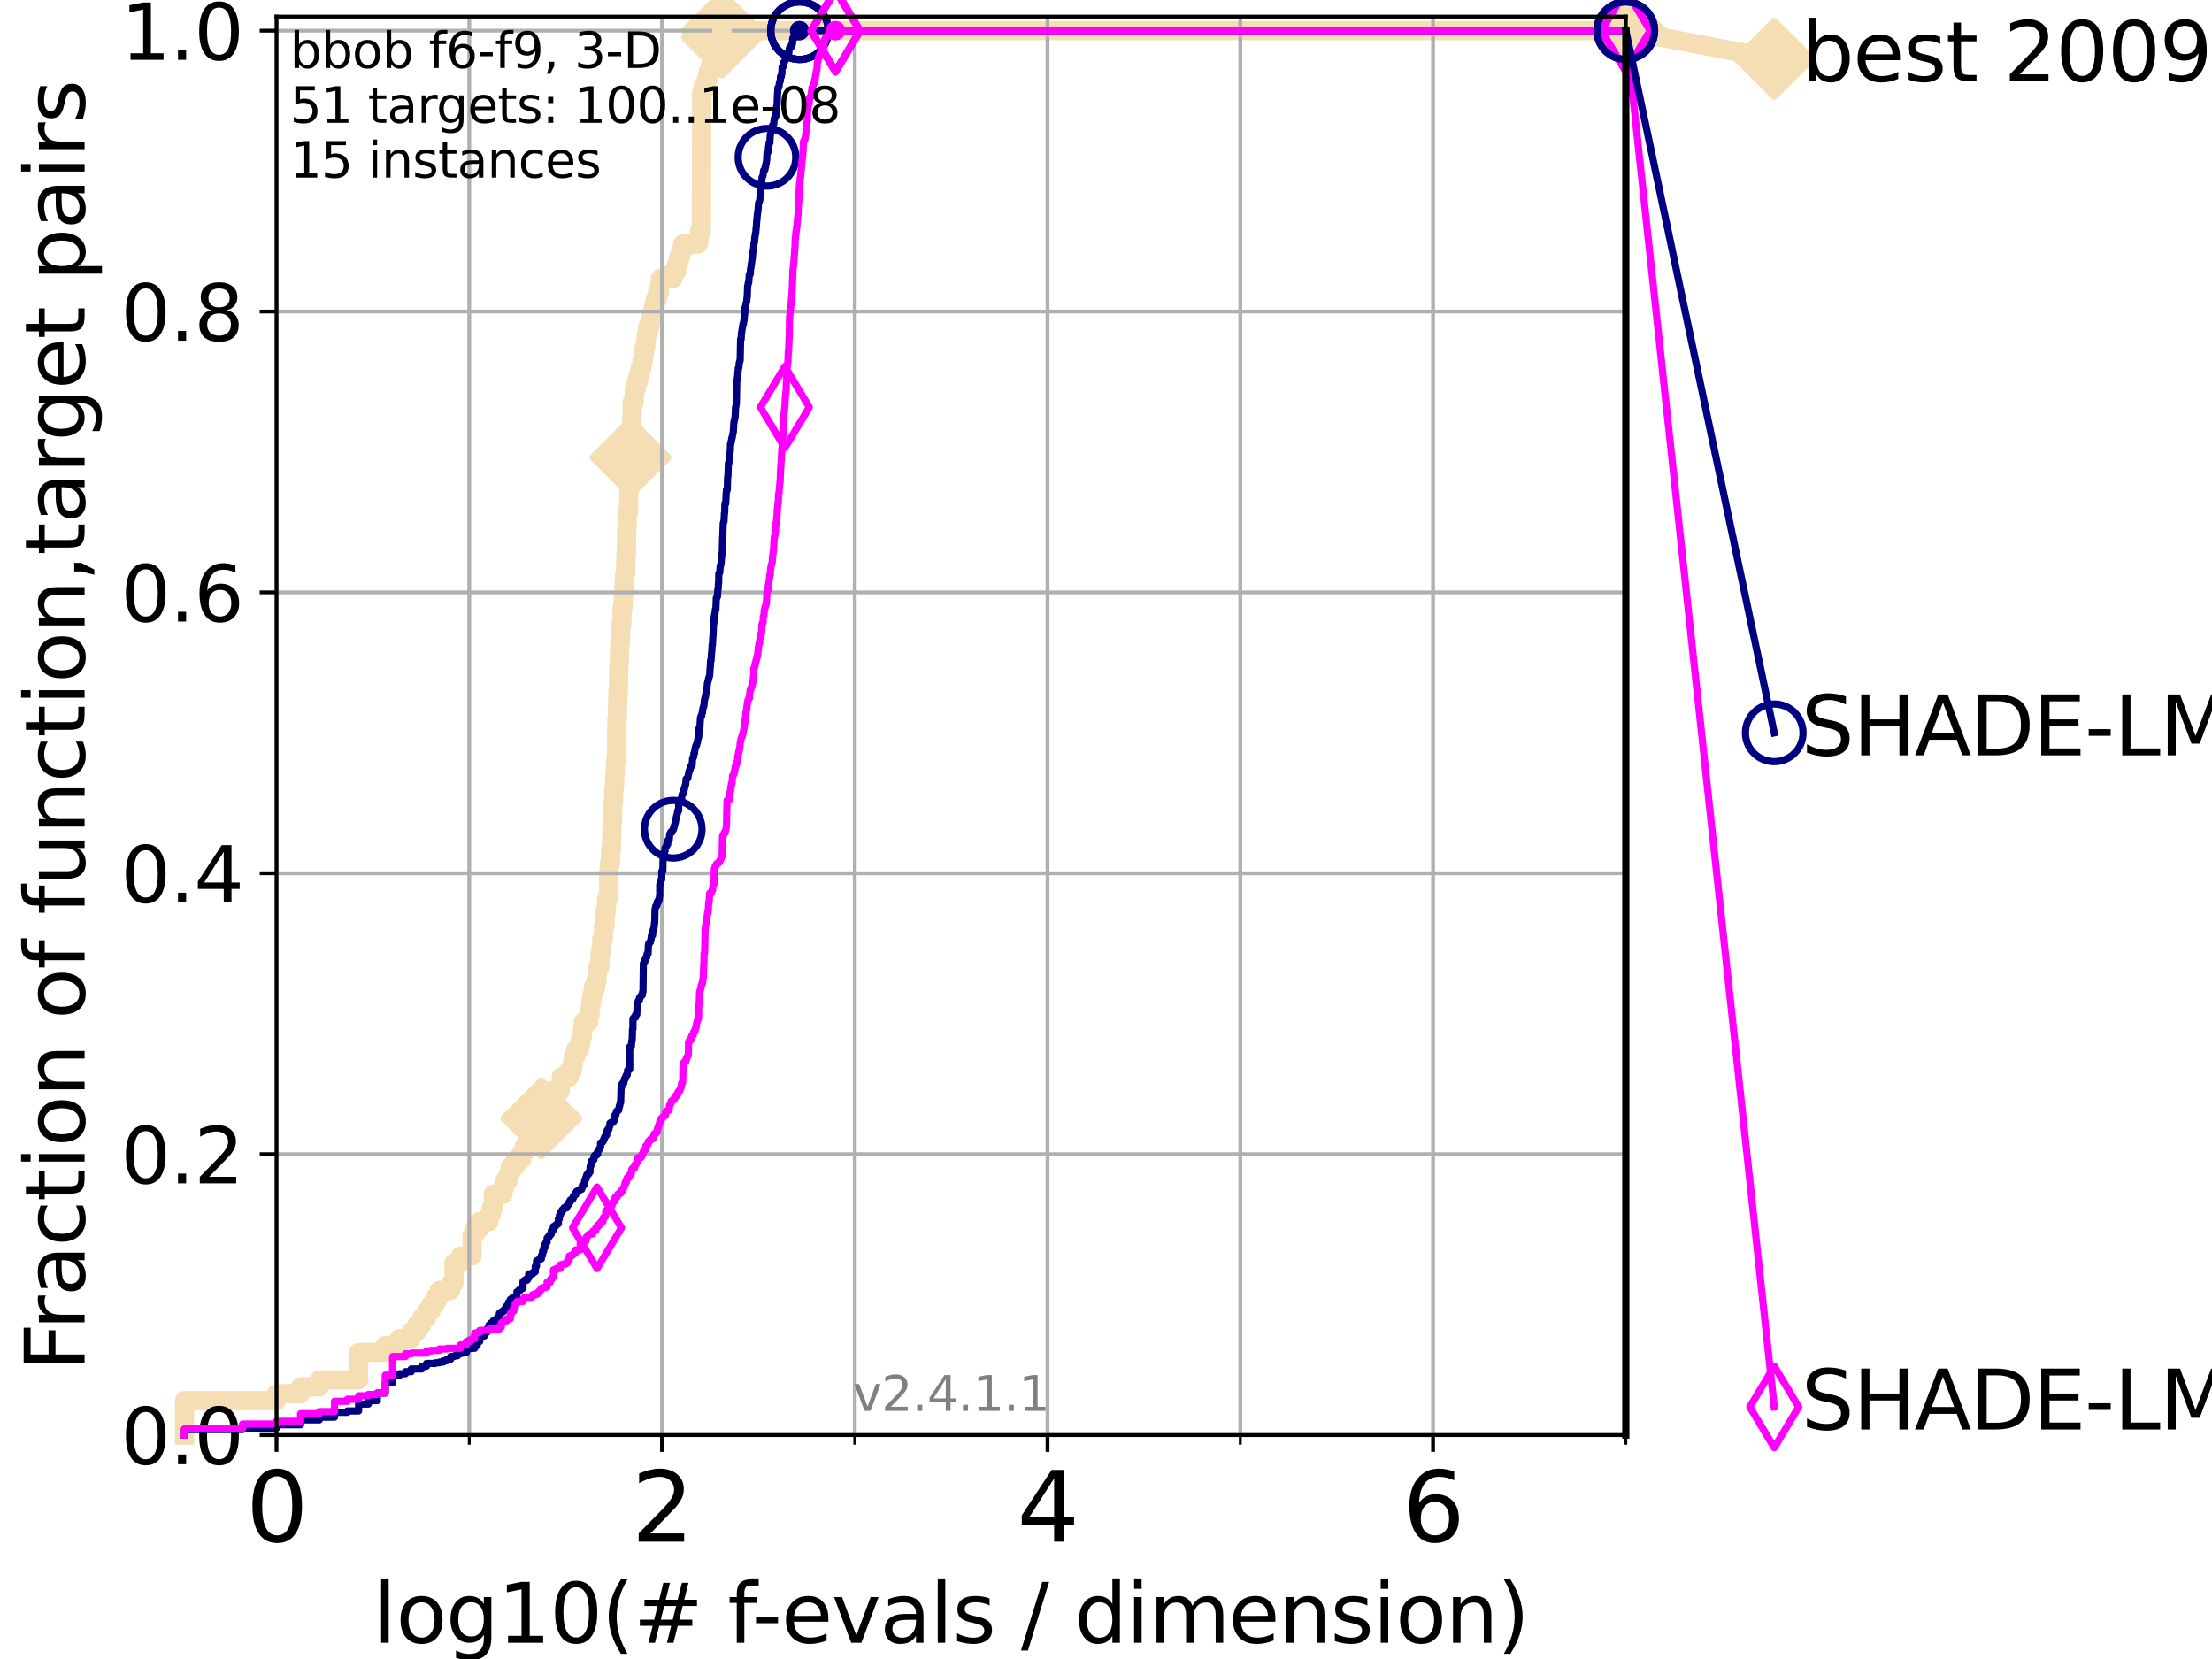 <?xml version="1.0" encoding="utf-8" standalone="no"?>
<!DOCTYPE svg PUBLIC "-//W3C//DTD SVG 1.1//EN"
  "http://www.w3.org/Graphics/SVG/1.1/DTD/svg11.dtd">
<svg height="345.6pt" version="1.1" viewBox="0 0 460.8 345.6" width="460.8pt" xmlns="http://www.w3.org/2000/svg" xmlns:xlink="http://www.w3.org/1999/xlink">
 <defs>
  <style type="text/css">*{stroke-linecap:butt;stroke-linejoin:round;}</style>
 </defs>
 <g id="figure_1">
  <g id="patch_1">
   <path d="M 0 345.6 
L 460.8 345.6 
L 460.8 0 
L 0 0 
z
" style="fill:#ffffff;"/>
  </g>
  <g id="axes_1">
   <g id="patch_2">
    <path d="M 57.6 298.944 
L 338.688 298.944 
L 338.688 3.456 
L 57.6 3.456 
z
" style="fill:#ffffff;"/>
   </g>
   <g id="line2d_1">
    <path d="M 38.441 298.944 
L 38.441 291.773 
L 57.6 291.773 
L 57.6 290.339 
L 62.617 290.339 
L 62.617 288.905 
L 66.508 288.905 
L 66.508 287.471 
L 74.705 287.471 
L 74.705 281.734 
L 80.259 281.734 
L 80.259 280.3 
L 83.172 280.3 
L 83.172 278.866 
L 85.667 278.866 
L 85.667 277.432 
L 86.793 277.432 
L 86.793 275.998 
L 87.85 275.998 
L 87.85 274.564 
L 88.847 274.564 
L 88.847 273.13 
L 89.79 273.13 
L 89.79 271.696 
L 90.684 271.696 
L 90.684 270.261 
L 91.535 270.261 
L 91.535 268.827 
L 93.864 268.827 
L 93.864 267.393 
L 94.576 267.393 
L 94.576 263.091 
L 95.918 263.091 
L 95.918 261.657 
L 98.327 261.657 
L 98.327 257.354 
L 98.881 257.354 
L 98.881 255.92 
L 99.938 255.92 
L 99.938 254.486 
L 101.878 254.486 
L 101.878 253.052 
L 102.331 253.052 
L 102.331 251.618 
L 102.772 251.618 
L 102.772 248.749 
L 104.826 248.749 
L 104.826 247.315 
L 105.21 247.315 
L 105.21 245.881 
L 105.952 245.881 
L 105.952 244.447 
L 106.312 244.447 
L 106.312 243.013 
L 107.348 243.013 
L 107.348 241.579 
L 108.64 241.579 
L 108.64 240.145 
L 109.252 240.145 
L 109.252 238.711 
L 110.132 238.711 
L 110.132 237.276 
L 111.239 237.276 
L 111.239 234.408 
L 111.506 234.408 
L 111.506 232.974 
L 112.779 232.974 
L 112.779 231.54 
L 113.501 231.54 
L 113.501 230.106 
L 114.419 230.106 
L 114.419 228.672 
L 114.641 228.672 
L 114.641 227.238 
L 116.72 227.238 
L 116.72 225.803 
L 116.914 225.803 
L 116.914 224.369 
L 118.577 224.369 
L 118.577 222.935 
L 119.267 222.935 
L 119.267 221.501 
L 119.436 221.501 
L 119.436 220.067 
L 119.932 220.067 
L 119.932 218.633 
L 120.728 218.633 
L 120.728 217.199 
L 121.037 217.199 
L 121.037 215.765 
L 121.34 215.765 
L 121.34 214.33 
L 121.49 214.33 
L 121.49 212.896 
L 122.643 212.896 
L 122.643 211.462 
L 122.92 211.462 
L 122.92 210.028 
L 123.057 210.028 
L 123.057 208.594 
L 123.327 208.594 
L 123.327 207.16 
L 123.594 207.16 
L 123.594 205.726 
L 124.114 205.726 
L 124.114 204.291 
L 124.369 204.291 
L 124.369 202.857 
L 124.495 202.857 
L 124.495 201.423 
L 124.989 201.423 
L 124.989 198.555 
L 125.232 198.555 
L 125.232 197.121 
L 125.352 197.121 
L 125.352 195.687 
L 125.706 195.687 
L 125.706 192.818 
L 126.054 192.818 
L 126.054 189.95 
L 126.282 189.95 
L 126.282 188.516 
L 126.395 188.516 
L 126.395 187.082 
L 126.729 187.082 
L 126.839 181.345 
L 126.948 181.345 
L 126.948 179.911 
L 127.165 179.911 
L 127.165 177.043 
L 127.379 177.043 
L 127.485 171.306 
L 127.59 171.306 
L 127.695 167.004 
L 127.799 167.004 
L 127.903 164.136 
L 128.006 164.136 
L 128.108 161.268 
L 128.21 161.268 
L 128.21 158.399 
L 128.411 158.399 
L 128.511 149.795 
L 128.611 149.795 
L 128.709 144.058 
L 128.808 144.058 
L 128.905 138.322 
L 129.002 138.322 
L 129.099 134.019 
L 129.195 134.019 
L 129.291 131.151 
L 129.386 131.151 
L 129.386 129.717 
L 129.574 129.717 
L 129.574 126.848 
L 129.761 126.848 
L 129.853 123.98 
L 129.945 123.98 
L 130.037 121.112 
L 130.128 121.112 
L 130.128 119.678 
L 130.309 119.678 
L 130.398 115.375 
L 130.488 115.375 
L 130.576 109.639 
L 130.665 109.639 
L 130.665 106.771 
L 130.927 106.771 
L 131.013 101.034 
L 131.099 101.034 
L 131.185 98.166 
L 131.27 98.166 
L 131.355 95.298 
L 131.524 95.298 
L 131.607 86.693 
L 131.691 86.693 
L 131.691 83.825 
L 132.101 83.825 
L 132.182 80.956 
L 132.581 80.956 
L 132.581 79.522 
L 132.971 79.522 
L 132.971 78.088 
L 133.353 78.088 
L 133.353 76.654 
L 133.726 76.654 
L 133.726 75.22 
L 134.019 75.22 
L 134.019 73.786 
L 134.236 73.786 
L 134.236 72.352 
L 134.521 72.352 
L 134.521 70.917 
L 134.661 70.917 
L 134.661 69.483 
L 134.939 69.483 
L 134.939 68.049 
L 135.415 68.049 
L 135.415 66.615 
L 135.747 66.615 
L 135.747 65.181 
L 136.138 65.181 
L 136.138 63.747 
L 136.52 63.747 
L 136.52 62.313 
L 136.955 62.313 
L 136.955 60.879 
L 137.38 60.879 
L 137.38 59.444 
L 137.559 59.444 
L 137.559 58.01 
L 140.196 58.01 
L 140.196 56.576 
L 140.944 56.576 
L 140.944 55.142 
L 141.331 55.142 
L 141.331 53.708 
L 141.756 53.708 
L 141.756 52.274 
L 142.216 52.274 
L 142.216 50.84 
L 145.516 50.84 
L 145.516 49.406 
L 145.74 49.406 
L 145.74 47.971 
L 146.107 47.971 
L 146.18 19.289 
L 146.538 19.289 
L 146.538 17.855 
L 147.165 17.855 
L 147.165 16.421 
L 147.503 16.421 
L 147.503 14.986 
L 147.999 14.986 
L 147.999 13.552 
L 148.639 13.552 
L 148.639 12.118 
L 149.043 12.118 
L 149.043 10.684 
L 149.617 10.684 
L 149.617 9.25 
L 150.057 9.25 
L 150.057 7.816 
L 150.401 7.816 
L 150.401 6.382 
L 338.688 6.382 
L 338.688 6.382 
" style="fill:none;stroke:#f5deb3;stroke-linecap:square;stroke-width:4;"/>
   </g>
   <g id="line2d_2">
    <defs>
     <path d="M 0 7.778 
L 7.778 0 
L 0 -7.778 
L -7.778 0 
z
" id="m097e2f9323" style="stroke:#f5deb3;stroke-linejoin:miter;stroke-width:1.5;"/>
    </defs>
    <g>
     <use style="fill:#f5deb3;stroke:#f5deb3;stroke-linejoin:miter;stroke-width:1.5;" x="112.779" xlink:href="#m097e2f9323" y="232.974"/>
     <use style="fill:#f5deb3;stroke:#f5deb3;stroke-linejoin:miter;stroke-width:1.5;" x="131.355" xlink:href="#m097e2f9323" y="95.298"/>
     <use style="fill:#f5deb3;stroke:#f5deb3;stroke-linejoin:miter;stroke-width:1.5;" x="150.401" xlink:href="#m097e2f9323" y="7.816"/>
     <use style="fill:#f5deb3;stroke:#f5deb3;stroke-linejoin:miter;stroke-width:1.5;" x="150.401" xlink:href="#m097e2f9323" y="6.382"/>
     <use style="fill:#f5deb3;stroke:#f5deb3;stroke-linejoin:miter;stroke-width:1.5;" x="150.401" xlink:href="#m097e2f9323" y="6.382"/>
     <use style="fill:#f5deb3;stroke:#f5deb3;stroke-linejoin:miter;stroke-width:1.5;" x="338.688" xlink:href="#m097e2f9323" y="6.382"/>
    </g>
   </g>
   <g id="line2d_3">
    <path style="fill:none;stroke:#f5deb3;stroke-linecap:square;stroke-width:4;"/>
    <g/>
   </g>
   <g id="line2d_4">
    <path d="M 338.688 6.382 
L 369.608 12.233 
" style="fill:none;stroke:#f5deb3;stroke-linecap:square;stroke-width:4;"/>
    <g>
     <use style="fill:#f5deb3;stroke:#f5deb3;stroke-linejoin:miter;stroke-width:1.5;" x="338.688" xlink:href="#m097e2f9323" y="6.382"/>
     <use style="fill:#f5deb3;stroke:#f5deb3;stroke-linejoin:miter;stroke-width:1.5;" x="369.608" xlink:href="#m097e2f9323" y="12.233"/>
    </g>
   </g>
   <g id="matplotlib.axis_1">
    <g id="xtick_1">
     <g id="line2d_5">
      <path clip-path="url(#p83f7ad3e75)" d="M 57.6 298.944 
L 57.6 3.456 
" style="fill:none;stroke:#b0b0b0;stroke-linecap:square;stroke-width:0.8;"/>
     </g>
     <g id="line2d_6">
      <defs>
       <path d="M 0 0 
L 0 3.5 
" id="me16eb46081" style="stroke:#000000;stroke-width:0.8;"/>
      </defs>
      <g>
       <use style="stroke:#000000;stroke-width:0.8;" x="57.6" xlink:href="#me16eb46081" y="298.944"/>
      </g>
     </g>
     <g id="text_1">
      <!-- 0 -->
      <g transform="translate(51.237 321.141)scale(0.2 -0.2)">
       <defs>
        <path d="M 2034 4250 
Q 1547 4250 1301 3770 
Q 1056 3291 1056 2328 
Q 1056 1369 1301 889 
Q 1547 409 2034 409 
Q 2525 409 2770 889 
Q 3016 1369 3016 2328 
Q 3016 3291 2770 3770 
Q 2525 4250 2034 4250 
z
M 2034 4750 
Q 2819 4750 3233 4129 
Q 3647 3509 3647 2328 
Q 3647 1150 3233 529 
Q 2819 -91 2034 -91 
Q 1250 -91 836 529 
Q 422 1150 422 2328 
Q 422 3509 836 4129 
Q 1250 4750 2034 4750 
z
" id="DejaVuSans-30" transform="scale(0.016)"/>
       </defs>
       <use xlink:href="#DejaVuSans-30"/>
      </g>
     </g>
    </g>
    <g id="xtick_2">
     <g id="line2d_7">
      <path clip-path="url(#p83f7ad3e75)" d="M 137.911 298.944 
L 137.911 3.456 
" style="fill:none;stroke:#b0b0b0;stroke-linecap:square;stroke-width:0.8;"/>
     </g>
     <g id="line2d_8">
      <g>
       <use style="stroke:#000000;stroke-width:0.8;" x="137.911" xlink:href="#me16eb46081" y="298.944"/>
      </g>
     </g>
     <g id="text_2">
      <!-- 2 -->
      <g transform="translate(131.548 321.141)scale(0.2 -0.2)">
       <defs>
        <path d="M 1228 531 
L 3431 531 
L 3431 0 
L 469 0 
L 469 531 
Q 828 903 1448 1529 
Q 2069 2156 2228 2338 
Q 2531 2678 2651 2914 
Q 2772 3150 2772 3378 
Q 2772 3750 2511 3984 
Q 2250 4219 1831 4219 
Q 1534 4219 1204 4116 
Q 875 4013 500 3803 
L 500 4441 
Q 881 4594 1212 4672 
Q 1544 4750 1819 4750 
Q 2544 4750 2975 4387 
Q 3406 4025 3406 3419 
Q 3406 3131 3298 2873 
Q 3191 2616 2906 2266 
Q 2828 2175 2409 1742 
Q 1991 1309 1228 531 
z
" id="DejaVuSans-32" transform="scale(0.016)"/>
       </defs>
       <use xlink:href="#DejaVuSans-32"/>
      </g>
     </g>
    </g>
    <g id="xtick_3">
     <g id="line2d_9">
      <path clip-path="url(#p83f7ad3e75)" d="M 218.222 298.944 
L 218.222 3.456 
" style="fill:none;stroke:#b0b0b0;stroke-linecap:square;stroke-width:0.8;"/>
     </g>
     <g id="line2d_10">
      <g>
       <use style="stroke:#000000;stroke-width:0.8;" x="218.222" xlink:href="#me16eb46081" y="298.944"/>
      </g>
     </g>
     <g id="text_3">
      <!-- 4 -->
      <g transform="translate(211.859 321.141)scale(0.2 -0.2)">
       <defs>
        <path d="M 2419 4116 
L 825 1625 
L 2419 1625 
L 2419 4116 
z
M 2253 4666 
L 3047 4666 
L 3047 1625 
L 3713 1625 
L 3713 1100 
L 3047 1100 
L 3047 0 
L 2419 0 
L 2419 1100 
L 313 1100 
L 313 1709 
L 2253 4666 
z
" id="DejaVuSans-34" transform="scale(0.016)"/>
       </defs>
       <use xlink:href="#DejaVuSans-34"/>
      </g>
     </g>
    </g>
    <g id="xtick_4">
     <g id="line2d_11">
      <path clip-path="url(#p83f7ad3e75)" d="M 298.533 298.944 
L 298.533 3.456 
" style="fill:none;stroke:#b0b0b0;stroke-linecap:square;stroke-width:0.8;"/>
     </g>
     <g id="line2d_12">
      <g>
       <use style="stroke:#000000;stroke-width:0.8;" x="298.533" xlink:href="#me16eb46081" y="298.944"/>
      </g>
     </g>
     <g id="text_4">
      <!-- 6 -->
      <g transform="translate(292.17 321.141)scale(0.2 -0.2)">
       <defs>
        <path d="M 2113 2584 
Q 1688 2584 1439 2293 
Q 1191 2003 1191 1497 
Q 1191 994 1439 701 
Q 1688 409 2113 409 
Q 2538 409 2786 701 
Q 3034 994 3034 1497 
Q 3034 2003 2786 2293 
Q 2538 2584 2113 2584 
z
M 3366 4563 
L 3366 3988 
Q 3128 4100 2886 4159 
Q 2644 4219 2406 4219 
Q 1781 4219 1451 3797 
Q 1122 3375 1075 2522 
Q 1259 2794 1537 2939 
Q 1816 3084 2150 3084 
Q 2853 3084 3261 2657 
Q 3669 2231 3669 1497 
Q 3669 778 3244 343 
Q 2819 -91 2113 -91 
Q 1303 -91 875 529 
Q 447 1150 447 2328 
Q 447 3434 972 4092 
Q 1497 4750 2381 4750 
Q 2619 4750 2861 4703 
Q 3103 4656 3366 4563 
z
" id="DejaVuSans-36" transform="scale(0.016)"/>
       </defs>
       <use xlink:href="#DejaVuSans-36"/>
      </g>
     </g>
    </g>
    <g id="xtick_5">
     <g id="line2d_13">
      <path clip-path="url(#p83f7ad3e75)" d="M 97.755 298.944 
L 97.755 3.456 
" style="fill:none;stroke:#b0b0b0;stroke-linecap:square;stroke-width:0.8;"/>
     </g>
     <g id="line2d_14">
      <defs>
       <path d="M 0 0 
L 0 2 
" id="m798d5c389c" style="stroke:#000000;stroke-width:0.6;"/>
      </defs>
      <g>
       <use style="stroke:#000000;stroke-width:0.6;" x="97.755" xlink:href="#m798d5c389c" y="298.944"/>
      </g>
     </g>
    </g>
    <g id="xtick_6">
     <g id="line2d_15">
      <path clip-path="url(#p83f7ad3e75)" d="M 178.066 298.944 
L 178.066 3.456 
" style="fill:none;stroke:#b0b0b0;stroke-linecap:square;stroke-width:0.8;"/>
     </g>
     <g id="line2d_16">
      <g>
       <use style="stroke:#000000;stroke-width:0.6;" x="178.066" xlink:href="#m798d5c389c" y="298.944"/>
      </g>
     </g>
    </g>
    <g id="xtick_7">
     <g id="line2d_17">
      <path clip-path="url(#p83f7ad3e75)" d="M 258.377 298.944 
L 258.377 3.456 
" style="fill:none;stroke:#b0b0b0;stroke-linecap:square;stroke-width:0.8;"/>
     </g>
     <g id="line2d_18">
      <g>
       <use style="stroke:#000000;stroke-width:0.6;" x="258.377" xlink:href="#m798d5c389c" y="298.944"/>
      </g>
     </g>
    </g>
    <g id="xtick_8">
     <g id="line2d_19">
      <path clip-path="url(#p83f7ad3e75)" d="M 338.688 298.944 
L 338.688 3.456 
" style="fill:none;stroke:#b0b0b0;stroke-linecap:square;stroke-width:0.8;"/>
     </g>
     <g id="line2d_20">
      <g>
       <use style="stroke:#000000;stroke-width:0.6;" x="338.688" xlink:href="#m798d5c389c" y="298.944"/>
      </g>
     </g>
    </g>
    <g id="text_5">
     <!-- log10(# f-evals / dimension) -->
     <g transform="translate(77.764 342.218)scale(0.17 -0.17)">
      <defs>
       <path d="M 603 4863 
L 1178 4863 
L 1178 0 
L 603 0 
L 603 4863 
z
" id="DejaVuSans-6c" transform="scale(0.016)"/>
       <path d="M 1959 3097 
Q 1497 3097 1228 2736 
Q 959 2375 959 1747 
Q 959 1119 1226 758 
Q 1494 397 1959 397 
Q 2419 397 2687 759 
Q 2956 1122 2956 1747 
Q 2956 2369 2687 2733 
Q 2419 3097 1959 3097 
z
M 1959 3584 
Q 2709 3584 3137 3096 
Q 3566 2609 3566 1747 
Q 3566 888 3137 398 
Q 2709 -91 1959 -91 
Q 1206 -91 779 398 
Q 353 888 353 1747 
Q 353 2609 779 3096 
Q 1206 3584 1959 3584 
z
" id="DejaVuSans-6f" transform="scale(0.016)"/>
       <path d="M 2906 1791 
Q 2906 2416 2648 2759 
Q 2391 3103 1925 3103 
Q 1463 3103 1205 2759 
Q 947 2416 947 1791 
Q 947 1169 1205 825 
Q 1463 481 1925 481 
Q 2391 481 2648 825 
Q 2906 1169 2906 1791 
z
M 3481 434 
Q 3481 -459 3084 -895 
Q 2688 -1331 1869 -1331 
Q 1566 -1331 1297 -1286 
Q 1028 -1241 775 -1147 
L 775 -588 
Q 1028 -725 1275 -790 
Q 1522 -856 1778 -856 
Q 2344 -856 2625 -561 
Q 2906 -266 2906 331 
L 2906 616 
Q 2728 306 2450 153 
Q 2172 0 1784 0 
Q 1141 0 747 490 
Q 353 981 353 1791 
Q 353 2603 747 3093 
Q 1141 3584 1784 3584 
Q 2172 3584 2450 3431 
Q 2728 3278 2906 2969 
L 2906 3500 
L 3481 3500 
L 3481 434 
z
" id="DejaVuSans-67" transform="scale(0.016)"/>
       <path d="M 794 531 
L 1825 531 
L 1825 4091 
L 703 3866 
L 703 4441 
L 1819 4666 
L 2450 4666 
L 2450 531 
L 3481 531 
L 3481 0 
L 794 0 
L 794 531 
z
" id="DejaVuSans-31" transform="scale(0.016)"/>
       <path d="M 1984 4856 
Q 1566 4138 1362 3434 
Q 1159 2731 1159 2009 
Q 1159 1288 1364 580 
Q 1569 -128 1984 -844 
L 1484 -844 
Q 1016 -109 783 600 
Q 550 1309 550 2009 
Q 550 2706 781 3412 
Q 1013 4119 1484 4856 
L 1984 4856 
z
" id="DejaVuSans-28" transform="scale(0.016)"/>
       <path d="M 3272 2816 
L 2363 2816 
L 2100 1772 
L 3016 1772 
L 3272 2816 
z
M 2803 4594 
L 2478 3297 
L 3391 3297 
L 3719 4594 
L 4219 4594 
L 3897 3297 
L 4872 3297 
L 4872 2816 
L 3775 2816 
L 3519 1772 
L 4513 1772 
L 4513 1294 
L 3397 1294 
L 3072 0 
L 2572 0 
L 2894 1294 
L 1978 1294 
L 1656 0 
L 1153 0 
L 1478 1294 
L 494 1294 
L 494 1772 
L 1594 1772 
L 1856 2816 
L 850 2816 
L 850 3297 
L 1978 3297 
L 2297 4594 
L 2803 4594 
z
" id="DejaVuSans-23" transform="scale(0.016)"/>
       <path id="DejaVuSans-20" transform="scale(0.016)"/>
       <path d="M 2375 4863 
L 2375 4384 
L 1825 4384 
Q 1516 4384 1395 4259 
Q 1275 4134 1275 3809 
L 1275 3500 
L 2222 3500 
L 2222 3053 
L 1275 3053 
L 1275 0 
L 697 0 
L 697 3053 
L 147 3053 
L 147 3500 
L 697 3500 
L 697 3744 
Q 697 4328 969 4595 
Q 1241 4863 1831 4863 
L 2375 4863 
z
" id="DejaVuSans-66" transform="scale(0.016)"/>
       <path d="M 313 2009 
L 1997 2009 
L 1997 1497 
L 313 1497 
L 313 2009 
z
" id="DejaVuSans-2d" transform="scale(0.016)"/>
       <path d="M 3597 1894 
L 3597 1613 
L 953 1613 
Q 991 1019 1311 708 
Q 1631 397 2203 397 
Q 2534 397 2845 478 
Q 3156 559 3463 722 
L 3463 178 
Q 3153 47 2828 -22 
Q 2503 -91 2169 -91 
Q 1331 -91 842 396 
Q 353 884 353 1716 
Q 353 2575 817 3079 
Q 1281 3584 2069 3584 
Q 2775 3584 3186 3129 
Q 3597 2675 3597 1894 
z
M 3022 2063 
Q 3016 2534 2758 2815 
Q 2500 3097 2075 3097 
Q 1594 3097 1305 2825 
Q 1016 2553 972 2059 
L 3022 2063 
z
" id="DejaVuSans-65" transform="scale(0.016)"/>
       <path d="M 191 3500 
L 800 3500 
L 1894 563 
L 2988 3500 
L 3597 3500 
L 2284 0 
L 1503 0 
L 191 3500 
z
" id="DejaVuSans-76" transform="scale(0.016)"/>
       <path d="M 2194 1759 
Q 1497 1759 1228 1600 
Q 959 1441 959 1056 
Q 959 750 1161 570 
Q 1363 391 1709 391 
Q 2188 391 2477 730 
Q 2766 1069 2766 1631 
L 2766 1759 
L 2194 1759 
z
M 3341 1997 
L 3341 0 
L 2766 0 
L 2766 531 
Q 2569 213 2275 61 
Q 1981 -91 1556 -91 
Q 1019 -91 701 211 
Q 384 513 384 1019 
Q 384 1609 779 1909 
Q 1175 2209 1959 2209 
L 2766 2209 
L 2766 2266 
Q 2766 2663 2505 2880 
Q 2244 3097 1772 3097 
Q 1472 3097 1187 3025 
Q 903 2953 641 2809 
L 641 3341 
Q 956 3463 1253 3523 
Q 1550 3584 1831 3584 
Q 2591 3584 2966 3190 
Q 3341 2797 3341 1997 
z
" id="DejaVuSans-61" transform="scale(0.016)"/>
       <path d="M 2834 3397 
L 2834 2853 
Q 2591 2978 2328 3040 
Q 2066 3103 1784 3103 
Q 1356 3103 1142 2972 
Q 928 2841 928 2578 
Q 928 2378 1081 2264 
Q 1234 2150 1697 2047 
L 1894 2003 
Q 2506 1872 2764 1633 
Q 3022 1394 3022 966 
Q 3022 478 2636 193 
Q 2250 -91 1575 -91 
Q 1294 -91 989 -36 
Q 684 19 347 128 
L 347 722 
Q 666 556 975 473 
Q 1284 391 1588 391 
Q 1994 391 2212 530 
Q 2431 669 2431 922 
Q 2431 1156 2273 1281 
Q 2116 1406 1581 1522 
L 1381 1569 
Q 847 1681 609 1914 
Q 372 2147 372 2553 
Q 372 3047 722 3315 
Q 1072 3584 1716 3584 
Q 2034 3584 2315 3537 
Q 2597 3491 2834 3397 
z
" id="DejaVuSans-73" transform="scale(0.016)"/>
       <path d="M 1625 4666 
L 2156 4666 
L 531 -594 
L 0 -594 
L 1625 4666 
z
" id="DejaVuSans-2f" transform="scale(0.016)"/>
       <path d="M 2906 2969 
L 2906 4863 
L 3481 4863 
L 3481 0 
L 2906 0 
L 2906 525 
Q 2725 213 2448 61 
Q 2172 -91 1784 -91 
Q 1150 -91 751 415 
Q 353 922 353 1747 
Q 353 2572 751 3078 
Q 1150 3584 1784 3584 
Q 2172 3584 2448 3432 
Q 2725 3281 2906 2969 
z
M 947 1747 
Q 947 1113 1208 752 
Q 1469 391 1925 391 
Q 2381 391 2643 752 
Q 2906 1113 2906 1747 
Q 2906 2381 2643 2742 
Q 2381 3103 1925 3103 
Q 1469 3103 1208 2742 
Q 947 2381 947 1747 
z
" id="DejaVuSans-64" transform="scale(0.016)"/>
       <path d="M 603 3500 
L 1178 3500 
L 1178 0 
L 603 0 
L 603 3500 
z
M 603 4863 
L 1178 4863 
L 1178 4134 
L 603 4134 
L 603 4863 
z
" id="DejaVuSans-69" transform="scale(0.016)"/>
       <path d="M 3328 2828 
Q 3544 3216 3844 3400 
Q 4144 3584 4550 3584 
Q 5097 3584 5394 3201 
Q 5691 2819 5691 2113 
L 5691 0 
L 5113 0 
L 5113 2094 
Q 5113 2597 4934 2840 
Q 4756 3084 4391 3084 
Q 3944 3084 3684 2787 
Q 3425 2491 3425 1978 
L 3425 0 
L 2847 0 
L 2847 2094 
Q 2847 2600 2669 2842 
Q 2491 3084 2119 3084 
Q 1678 3084 1418 2786 
Q 1159 2488 1159 1978 
L 1159 0 
L 581 0 
L 581 3500 
L 1159 3500 
L 1159 2956 
Q 1356 3278 1631 3431 
Q 1906 3584 2284 3584 
Q 2666 3584 2933 3390 
Q 3200 3197 3328 2828 
z
" id="DejaVuSans-6d" transform="scale(0.016)"/>
       <path d="M 3513 2113 
L 3513 0 
L 2938 0 
L 2938 2094 
Q 2938 2591 2744 2837 
Q 2550 3084 2163 3084 
Q 1697 3084 1428 2787 
Q 1159 2491 1159 1978 
L 1159 0 
L 581 0 
L 581 3500 
L 1159 3500 
L 1159 2956 
Q 1366 3272 1645 3428 
Q 1925 3584 2291 3584 
Q 2894 3584 3203 3211 
Q 3513 2838 3513 2113 
z
" id="DejaVuSans-6e" transform="scale(0.016)"/>
       <path d="M 513 4856 
L 1013 4856 
Q 1481 4119 1714 3412 
Q 1947 2706 1947 2009 
Q 1947 1309 1714 600 
Q 1481 -109 1013 -844 
L 513 -844 
Q 928 -128 1133 580 
Q 1338 1288 1338 2009 
Q 1338 2731 1133 3434 
Q 928 4138 513 4856 
z
" id="DejaVuSans-29" transform="scale(0.016)"/>
      </defs>
      <use xlink:href="#DejaVuSans-6c"/>
      <use x="27.783" xlink:href="#DejaVuSans-6f"/>
      <use x="88.965" xlink:href="#DejaVuSans-67"/>
      <use x="152.441" xlink:href="#DejaVuSans-31"/>
      <use x="216.064" xlink:href="#DejaVuSans-30"/>
      <use x="279.688" xlink:href="#DejaVuSans-28"/>
      <use x="318.701" xlink:href="#DejaVuSans-23"/>
      <use x="402.49" xlink:href="#DejaVuSans-20"/>
      <use x="434.277" xlink:href="#DejaVuSans-66"/>
      <use x="463.982" xlink:href="#DejaVuSans-2d"/>
      <use x="500.066" xlink:href="#DejaVuSans-65"/>
      <use x="561.59" xlink:href="#DejaVuSans-76"/>
      <use x="620.77" xlink:href="#DejaVuSans-61"/>
      <use x="682.049" xlink:href="#DejaVuSans-6c"/>
      <use x="709.832" xlink:href="#DejaVuSans-73"/>
      <use x="761.932" xlink:href="#DejaVuSans-20"/>
      <use x="793.719" xlink:href="#DejaVuSans-2f"/>
      <use x="827.41" xlink:href="#DejaVuSans-20"/>
      <use x="859.197" xlink:href="#DejaVuSans-64"/>
      <use x="922.674" xlink:href="#DejaVuSans-69"/>
      <use x="950.457" xlink:href="#DejaVuSans-6d"/>
      <use x="1047.869" xlink:href="#DejaVuSans-65"/>
      <use x="1109.393" xlink:href="#DejaVuSans-6e"/>
      <use x="1172.771" xlink:href="#DejaVuSans-73"/>
      <use x="1224.871" xlink:href="#DejaVuSans-69"/>
      <use x="1252.654" xlink:href="#DejaVuSans-6f"/>
      <use x="1313.836" xlink:href="#DejaVuSans-6e"/>
      <use x="1377.215" xlink:href="#DejaVuSans-29"/>
     </g>
    </g>
   </g>
   <g id="matplotlib.axis_2">
    <g id="ytick_1">
     <g id="line2d_21">
      <path clip-path="url(#p83f7ad3e75)" d="M 57.6 298.944 
L 338.688 298.944 
" style="fill:none;stroke:#b0b0b0;stroke-linecap:square;stroke-width:0.8;"/>
     </g>
     <g id="line2d_22">
      <defs>
       <path d="M 0 0 
L -3.5 0 
" id="m504db4fad0" style="stroke:#000000;stroke-width:0.8;"/>
      </defs>
      <g>
       <use style="stroke:#000000;stroke-width:0.8;" x="57.6" xlink:href="#m504db4fad0" y="298.944"/>
      </g>
     </g>
     <g id="text_6">
      <!-- 0.0 -->
      <g transform="translate(25.155 305.023)scale(0.16 -0.16)">
       <defs>
        <path d="M 684 794 
L 1344 794 
L 1344 0 
L 684 0 
L 684 794 
z
" id="DejaVuSans-2e" transform="scale(0.016)"/>
       </defs>
       <use xlink:href="#DejaVuSans-30"/>
       <use x="63.623" xlink:href="#DejaVuSans-2e"/>
       <use x="95.41" xlink:href="#DejaVuSans-30"/>
      </g>
     </g>
    </g>
    <g id="ytick_2">
     <g id="line2d_23">
      <path clip-path="url(#p83f7ad3e75)" d="M 57.6 240.432 
L 338.688 240.432 
" style="fill:none;stroke:#b0b0b0;stroke-linecap:square;stroke-width:0.8;"/>
     </g>
     <g id="line2d_24">
      <g>
       <use style="stroke:#000000;stroke-width:0.8;" x="57.6" xlink:href="#m504db4fad0" y="240.432"/>
      </g>
     </g>
     <g id="text_7">
      <!-- 0.2 -->
      <g transform="translate(25.155 246.51)scale(0.16 -0.16)">
       <use xlink:href="#DejaVuSans-30"/>
       <use x="63.623" xlink:href="#DejaVuSans-2e"/>
       <use x="95.41" xlink:href="#DejaVuSans-32"/>
      </g>
     </g>
    </g>
    <g id="ytick_3">
     <g id="line2d_25">
      <path clip-path="url(#p83f7ad3e75)" d="M 57.6 181.919 
L 338.688 181.919 
" style="fill:none;stroke:#b0b0b0;stroke-linecap:square;stroke-width:0.8;"/>
     </g>
     <g id="line2d_26">
      <g>
       <use style="stroke:#000000;stroke-width:0.8;" x="57.6" xlink:href="#m504db4fad0" y="181.919"/>
      </g>
     </g>
     <g id="text_8">
      <!-- 0.4 -->
      <g transform="translate(25.155 187.998)scale(0.16 -0.16)">
       <use xlink:href="#DejaVuSans-30"/>
       <use x="63.623" xlink:href="#DejaVuSans-2e"/>
       <use x="95.41" xlink:href="#DejaVuSans-34"/>
      </g>
     </g>
    </g>
    <g id="ytick_4">
     <g id="line2d_27">
      <path clip-path="url(#p83f7ad3e75)" d="M 57.6 123.407 
L 338.688 123.407 
" style="fill:none;stroke:#b0b0b0;stroke-linecap:square;stroke-width:0.8;"/>
     </g>
     <g id="line2d_28">
      <g>
       <use style="stroke:#000000;stroke-width:0.8;" x="57.6" xlink:href="#m504db4fad0" y="123.407"/>
      </g>
     </g>
     <g id="text_9">
      <!-- 0.6 -->
      <g transform="translate(25.155 129.485)scale(0.16 -0.16)">
       <use xlink:href="#DejaVuSans-30"/>
       <use x="63.623" xlink:href="#DejaVuSans-2e"/>
       <use x="95.41" xlink:href="#DejaVuSans-36"/>
      </g>
     </g>
    </g>
    <g id="ytick_5">
     <g id="line2d_29">
      <path clip-path="url(#p83f7ad3e75)" d="M 57.6 64.894 
L 338.688 64.894 
" style="fill:none;stroke:#b0b0b0;stroke-linecap:square;stroke-width:0.8;"/>
     </g>
     <g id="line2d_30">
      <g>
       <use style="stroke:#000000;stroke-width:0.8;" x="57.6" xlink:href="#m504db4fad0" y="64.894"/>
      </g>
     </g>
     <g id="text_10">
      <!-- 0.8 -->
      <g transform="translate(25.155 70.973)scale(0.16 -0.16)">
       <defs>
        <path d="M 2034 2216 
Q 1584 2216 1326 1975 
Q 1069 1734 1069 1313 
Q 1069 891 1326 650 
Q 1584 409 2034 409 
Q 2484 409 2743 651 
Q 3003 894 3003 1313 
Q 3003 1734 2745 1975 
Q 2488 2216 2034 2216 
z
M 1403 2484 
Q 997 2584 770 2862 
Q 544 3141 544 3541 
Q 544 4100 942 4425 
Q 1341 4750 2034 4750 
Q 2731 4750 3128 4425 
Q 3525 4100 3525 3541 
Q 3525 3141 3298 2862 
Q 3072 2584 2669 2484 
Q 3125 2378 3379 2068 
Q 3634 1759 3634 1313 
Q 3634 634 3220 271 
Q 2806 -91 2034 -91 
Q 1263 -91 848 271 
Q 434 634 434 1313 
Q 434 1759 690 2068 
Q 947 2378 1403 2484 
z
M 1172 3481 
Q 1172 3119 1398 2916 
Q 1625 2713 2034 2713 
Q 2441 2713 2670 2916 
Q 2900 3119 2900 3481 
Q 2900 3844 2670 4047 
Q 2441 4250 2034 4250 
Q 1625 4250 1398 4047 
Q 1172 3844 1172 3481 
z
" id="DejaVuSans-38" transform="scale(0.016)"/>
       </defs>
       <use xlink:href="#DejaVuSans-30"/>
       <use x="63.623" xlink:href="#DejaVuSans-2e"/>
       <use x="95.41" xlink:href="#DejaVuSans-38"/>
      </g>
     </g>
    </g>
    <g id="ytick_6">
     <g id="line2d_31">
      <path clip-path="url(#p83f7ad3e75)" d="M 57.6 6.382 
L 338.688 6.382 
" style="fill:none;stroke:#b0b0b0;stroke-linecap:square;stroke-width:0.8;"/>
     </g>
     <g id="line2d_32">
      <g>
       <use style="stroke:#000000;stroke-width:0.8;" x="57.6" xlink:href="#m504db4fad0" y="6.382"/>
      </g>
     </g>
     <g id="text_11">
      <!-- 1.0 -->
      <g transform="translate(25.155 12.46)scale(0.16 -0.16)">
       <use xlink:href="#DejaVuSans-31"/>
       <use x="63.623" xlink:href="#DejaVuSans-2e"/>
       <use x="95.41" xlink:href="#DejaVuSans-30"/>
      </g>
     </g>
    </g>
    <g id="text_12">
     <!-- Fraction of function,target pairs -->
     <g transform="translate(17.62 285.585)rotate(-90)scale(0.17 -0.17)">
      <defs>
       <path d="M 628 4666 
L 3309 4666 
L 3309 4134 
L 1259 4134 
L 1259 2759 
L 3109 2759 
L 3109 2228 
L 1259 2228 
L 1259 0 
L 628 0 
L 628 4666 
z
" id="DejaVuSans-46" transform="scale(0.016)"/>
       <path d="M 2631 2963 
Q 2534 3019 2420 3045 
Q 2306 3072 2169 3072 
Q 1681 3072 1420 2755 
Q 1159 2438 1159 1844 
L 1159 0 
L 581 0 
L 581 3500 
L 1159 3500 
L 1159 2956 
Q 1341 3275 1631 3429 
Q 1922 3584 2338 3584 
Q 2397 3584 2469 3576 
Q 2541 3569 2628 3553 
L 2631 2963 
z
" id="DejaVuSans-72" transform="scale(0.016)"/>
       <path d="M 3122 3366 
L 3122 2828 
Q 2878 2963 2633 3030 
Q 2388 3097 2138 3097 
Q 1578 3097 1268 2742 
Q 959 2388 959 1747 
Q 959 1106 1268 751 
Q 1578 397 2138 397 
Q 2388 397 2633 464 
Q 2878 531 3122 666 
L 3122 134 
Q 2881 22 2623 -34 
Q 2366 -91 2075 -91 
Q 1284 -91 818 406 
Q 353 903 353 1747 
Q 353 2603 823 3093 
Q 1294 3584 2113 3584 
Q 2378 3584 2631 3529 
Q 2884 3475 3122 3366 
z
" id="DejaVuSans-63" transform="scale(0.016)"/>
       <path d="M 1172 4494 
L 1172 3500 
L 2356 3500 
L 2356 3053 
L 1172 3053 
L 1172 1153 
Q 1172 725 1289 603 
Q 1406 481 1766 481 
L 2356 481 
L 2356 0 
L 1766 0 
Q 1100 0 847 248 
Q 594 497 594 1153 
L 594 3053 
L 172 3053 
L 172 3500 
L 594 3500 
L 594 4494 
L 1172 4494 
z
" id="DejaVuSans-74" transform="scale(0.016)"/>
       <path d="M 544 1381 
L 544 3500 
L 1119 3500 
L 1119 1403 
Q 1119 906 1312 657 
Q 1506 409 1894 409 
Q 2359 409 2629 706 
Q 2900 1003 2900 1516 
L 2900 3500 
L 3475 3500 
L 3475 0 
L 2900 0 
L 2900 538 
Q 2691 219 2414 64 
Q 2138 -91 1772 -91 
Q 1169 -91 856 284 
Q 544 659 544 1381 
z
M 1991 3584 
L 1991 3584 
z
" id="DejaVuSans-75" transform="scale(0.016)"/>
       <path d="M 750 794 
L 1409 794 
L 1409 256 
L 897 -744 
L 494 -744 
L 750 256 
L 750 794 
z
" id="DejaVuSans-2c" transform="scale(0.016)"/>
       <path d="M 1159 525 
L 1159 -1331 
L 581 -1331 
L 581 3500 
L 1159 3500 
L 1159 2969 
Q 1341 3281 1617 3432 
Q 1894 3584 2278 3584 
Q 2916 3584 3314 3078 
Q 3713 2572 3713 1747 
Q 3713 922 3314 415 
Q 2916 -91 2278 -91 
Q 1894 -91 1617 61 
Q 1341 213 1159 525 
z
M 3116 1747 
Q 3116 2381 2855 2742 
Q 2594 3103 2138 3103 
Q 1681 3103 1420 2742 
Q 1159 2381 1159 1747 
Q 1159 1113 1420 752 
Q 1681 391 2138 391 
Q 2594 391 2855 752 
Q 3116 1113 3116 1747 
z
" id="DejaVuSans-70" transform="scale(0.016)"/>
      </defs>
      <use xlink:href="#DejaVuSans-46"/>
      <use x="50.27" xlink:href="#DejaVuSans-72"/>
      <use x="91.383" xlink:href="#DejaVuSans-61"/>
      <use x="152.662" xlink:href="#DejaVuSans-63"/>
      <use x="207.643" xlink:href="#DejaVuSans-74"/>
      <use x="246.852" xlink:href="#DejaVuSans-69"/>
      <use x="274.635" xlink:href="#DejaVuSans-6f"/>
      <use x="335.816" xlink:href="#DejaVuSans-6e"/>
      <use x="399.195" xlink:href="#DejaVuSans-20"/>
      <use x="430.982" xlink:href="#DejaVuSans-6f"/>
      <use x="492.164" xlink:href="#DejaVuSans-66"/>
      <use x="527.369" xlink:href="#DejaVuSans-20"/>
      <use x="559.156" xlink:href="#DejaVuSans-66"/>
      <use x="594.361" xlink:href="#DejaVuSans-75"/>
      <use x="657.74" xlink:href="#DejaVuSans-6e"/>
      <use x="721.119" xlink:href="#DejaVuSans-63"/>
      <use x="776.1" xlink:href="#DejaVuSans-74"/>
      <use x="815.309" xlink:href="#DejaVuSans-69"/>
      <use x="843.092" xlink:href="#DejaVuSans-6f"/>
      <use x="904.273" xlink:href="#DejaVuSans-6e"/>
      <use x="967.652" xlink:href="#DejaVuSans-2c"/>
      <use x="999.439" xlink:href="#DejaVuSans-74"/>
      <use x="1038.648" xlink:href="#DejaVuSans-61"/>
      <use x="1099.928" xlink:href="#DejaVuSans-72"/>
      <use x="1139.291" xlink:href="#DejaVuSans-67"/>
      <use x="1202.768" xlink:href="#DejaVuSans-65"/>
      <use x="1264.291" xlink:href="#DejaVuSans-74"/>
      <use x="1303.5" xlink:href="#DejaVuSans-20"/>
      <use x="1335.287" xlink:href="#DejaVuSans-70"/>
      <use x="1398.764" xlink:href="#DejaVuSans-61"/>
      <use x="1460.043" xlink:href="#DejaVuSans-69"/>
      <use x="1487.826" xlink:href="#DejaVuSans-72"/>
      <use x="1528.939" xlink:href="#DejaVuSans-73"/>
     </g>
    </g>
   </g>
   <g id="line2d_33">
    <defs>
     <path d="M 0 1.5 
C 0.398 1.5 0.779 1.342 1.061 1.061 
C 1.342 0.779 1.5 0.398 1.5 0 
C 1.5 -0.398 1.342 -0.779 1.061 -1.061 
C 0.779 -1.342 0.398 -1.5 0 -1.5 
C -0.398 -1.5 -0.779 -1.342 -1.061 -1.061 
C -1.342 -0.779 -1.5 -0.398 -1.5 0 
C -1.5 0.398 -1.342 0.779 -1.061 1.061 
C -0.779 1.342 -0.398 1.5 0 1.5 
z
" id="mc08c37e29b" style="stroke:#f5deb3;"/>
    </defs>
    <g>
     <use style="fill:#f5deb3;stroke:#f5deb3;" x="150.401" xlink:href="#mc08c37e29b" y="6.382"/>
     <use style="fill:#f5deb3;stroke:#f5deb3;" x="150.401" xlink:href="#mc08c37e29b" y="6.382"/>
    </g>
   </g>
   <g id="line2d_34">
    <defs>
     <path d="M 0 1.5 
C 0.398 1.5 0.779 1.342 1.061 1.061 
C 1.342 0.779 1.5 0.398 1.5 0 
C 1.5 -0.398 1.342 -0.779 1.061 -1.061 
C 0.779 -1.342 0.398 -1.5 0 -1.5 
C -0.398 -1.5 -0.779 -1.342 -1.061 -1.061 
C -1.342 -0.779 -1.5 -0.398 -1.5 0 
C -1.5 0.398 -1.342 0.779 -1.061 1.061 
C -0.779 1.342 -0.398 1.5 0 1.5 
z
" id="mdf81addd64" style="stroke:#000080;"/>
    </defs>
    <g>
     <use style="fill:#000080;stroke:#000080;" x="166.561" xlink:href="#mdf81addd64" y="6.382"/>
     <use style="fill:#000080;stroke:#000080;" x="166.561" xlink:href="#mdf81addd64" y="6.382"/>
    </g>
   </g>
   <g id="line2d_35">
    <path d="M 38.441 298.944 
L 38.441 297.797 
L 50.529 297.797 
L 50.529 297.51 
L 57.6 297.51 
L 57.6 296.793 
L 62.617 296.793 
L 62.617 295.789 
L 66.508 295.789 
L 66.508 295.215 
L 69.688 295.215 
L 69.688 294.211 
L 72.376 294.211 
L 72.376 293.925 
L 74.705 293.925 
L 74.705 292.49 
L 76.759 292.49 
L 76.759 291.773 
L 78.596 291.773 
L 78.596 290.196 
L 80.259 290.196 
L 80.259 288.045 
L 81.776 288.045 
L 81.776 286.61 
L 83.172 286.61 
L 83.172 286.18 
L 84.464 286.18 
L 84.464 285.75 
L 85.667 285.75 
L 85.667 285.176 
L 87.85 285.176 
L 87.85 284.603 
L 88.847 284.603 
L 88.847 284.029 
L 90.684 284.029 
L 90.684 283.886 
L 91.535 283.886 
L 91.535 283.742 
L 92.347 283.742 
L 92.347 283.455 
L 93.122 283.455 
L 93.122 283.169 
L 93.864 283.169 
L 93.864 282.595 
L 94.576 282.595 
L 94.576 282.452 
L 95.26 282.452 
L 95.26 282.021 
L 95.918 282.021 
L 95.918 281.878 
L 96.552 281.878 
L 96.552 281.734 
L 97.164 281.734 
L 97.164 281.017 
L 97.755 281.017 
L 97.755 280.874 
L 98.881 280.874 
L 98.881 280.3 
L 99.418 280.3 
L 99.418 279.44 
L 99.938 279.44 
L 99.938 278.579 
L 100.444 278.579 
L 100.444 278.293 
L 100.935 278.293 
L 100.935 277.575 
L 101.413 277.575 
L 101.413 276.858 
L 101.878 276.858 
L 101.878 275.998 
L 102.331 275.998 
L 102.331 275.568 
L 102.772 275.568 
L 102.772 275.137 
L 103.623 275.137 
L 103.623 274.42 
L 104.034 274.42 
L 104.034 273.56 
L 104.435 273.56 
L 104.435 273.273 
L 104.826 273.273 
L 104.826 272.986 
L 105.21 272.986 
L 105.21 272.556 
L 105.585 272.556 
L 105.585 271.982 
L 105.952 271.982 
L 105.952 271.265 
L 106.312 271.265 
L 106.312 270.692 
L 106.664 270.692 
L 106.664 270.405 
L 107.009 270.405 
L 107.009 270.261 
L 107.348 270.261 
L 107.348 270.118 
L 107.68 270.118 
L 107.68 269.114 
L 108.006 269.114 
L 108.006 268.827 
L 108.326 268.827 
L 108.326 268.54 
L 108.64 268.54 
L 108.64 268.397 
L 108.949 268.397 
L 108.949 266.963 
L 109.252 266.963 
L 109.252 266.676 
L 109.843 266.676 
L 109.843 266.246 
L 110.132 266.246 
L 110.132 265.385 
L 110.969 265.385 
L 110.969 265.099 
L 111.239 265.099 
L 111.239 264.955 
L 111.506 264.955 
L 111.506 263.808 
L 111.768 263.808 
L 111.768 262.661 
L 112.026 262.661 
L 112.026 262.517 
L 112.281 262.517 
L 112.281 262.374 
L 112.532 262.374 
L 112.532 262.23 
L 112.779 262.23 
L 112.779 261.513 
L 113.023 261.513 
L 113.023 260.653 
L 113.264 260.653 
L 113.264 259.936 
L 113.501 259.936 
L 113.501 259.219 
L 113.735 259.219 
L 113.735 258.788 
L 113.966 258.788 
L 113.966 257.928 
L 114.194 257.928 
L 114.194 257.641 
L 114.419 257.641 
L 114.419 257.354 
L 114.641 257.354 
L 114.641 257.067 
L 114.86 257.067 
L 114.86 256.35 
L 115.077 256.35 
L 115.077 256.207 
L 115.291 256.207 
L 115.291 255.49 
L 115.711 255.49 
L 115.711 255.203 
L 115.918 255.203 
L 115.918 255.06 
L 116.122 255.06 
L 116.122 254.916 
L 116.323 254.916 
L 116.323 253.912 
L 116.523 253.912 
L 116.523 253.195 
L 116.72 253.195 
L 116.72 252.622 
L 116.914 252.622 
L 116.914 252.478 
L 117.107 252.478 
L 117.107 252.048 
L 117.298 252.048 
L 117.298 251.905 
L 117.486 251.905 
L 117.486 251.618 
L 118.04 251.618 
L 118.04 251.187 
L 118.221 251.187 
L 118.221 251.044 
L 118.4 251.044 
L 118.4 250.614 
L 118.577 250.614 
L 118.577 250.47 
L 118.752 250.47 
L 118.752 250.04 
L 118.925 250.04 
L 118.925 249.897 
L 119.267 249.897 
L 119.267 249.61 
L 119.436 249.61 
L 119.436 249.18 
L 119.603 249.18 
L 119.603 249.036 
L 119.768 249.036 
L 119.768 248.893 
L 119.932 248.893 
L 119.932 248.463 
L 120.094 248.463 
L 120.094 248.176 
L 120.572 248.176 
L 120.572 247.889 
L 120.883 247.889 
L 120.883 247.746 
L 121.189 247.746 
L 121.189 247.315 
L 121.34 247.315 
L 121.34 246.885 
L 121.638 246.885 
L 121.638 246.742 
L 121.785 246.742 
L 121.785 245.881 
L 121.931 245.881 
L 121.931 245.594 
L 122.076 245.594 
L 122.076 245.164 
L 122.22 245.164 
L 122.22 244.734 
L 122.362 244.734 
L 122.362 244.59 
L 122.643 244.59 
L 122.643 244.16 
L 122.92 244.16 
L 122.92 243.013 
L 123.057 243.013 
L 123.057 242.583 
L 123.193 242.583 
L 123.193 241.866 
L 123.461 241.866 
L 123.461 241.722 
L 123.594 241.722 
L 123.594 241.579 
L 123.725 241.579 
L 123.725 240.862 
L 123.985 240.862 
L 123.985 240.575 
L 124.369 240.575 
L 124.369 240.432 
L 124.495 240.432 
L 124.495 239.858 
L 124.62 239.858 
L 124.62 239.571 
L 124.744 239.571 
L 124.744 239.428 
L 124.867 239.428 
L 124.867 239.284 
L 124.989 239.284 
L 124.989 238.997 
L 125.111 238.997 
L 125.111 238.137 
L 125.232 238.137 
L 125.232 237.994 
L 125.471 237.994 
L 125.471 237.85 
L 125.589 237.85 
L 125.589 237.707 
L 125.706 237.707 
L 125.706 237.42 
L 125.823 237.42 
L 125.823 237.133 
L 125.939 237.133 
L 125.939 236.846 
L 126.054 236.846 
L 126.054 236.703 
L 126.168 236.703 
L 126.168 236.559 
L 126.282 236.559 
L 126.282 236.416 
L 126.395 236.416 
L 126.395 235.699 
L 126.507 235.699 
L 126.507 235.412 
L 126.618 235.412 
L 126.618 235.269 
L 126.839 235.269 
L 126.948 234.552 
L 127.057 234.552 
L 127.057 233.978 
L 127.272 233.978 
L 127.272 233.835 
L 127.695 233.835 
L 127.799 233.548 
L 127.903 233.548 
L 128.006 232.974 
L 128.108 232.974 
L 128.108 232.257 
L 128.311 232.257 
L 128.411 231.54 
L 128.511 231.54 
L 128.511 231.397 
L 128.709 231.397 
L 128.709 231.253 
L 128.905 231.253 
L 129.002 230.393 
L 129.099 230.393 
L 129.195 229.676 
L 129.291 229.676 
L 129.386 226.52 
L 129.48 226.52 
L 129.574 225.803 
L 129.668 225.803 
L 129.668 225.66 
L 129.945 225.66 
L 130.037 224.943 
L 130.128 224.943 
L 130.128 224.656 
L 130.309 224.656 
L 130.398 224.082 
L 130.488 224.082 
L 130.488 223.939 
L 130.665 223.939 
L 130.752 222.935 
L 130.927 222.935 
L 130.927 222.792 
L 131.185 222.792 
L 131.185 218.059 
L 131.524 218.059 
L 131.607 216.768 
L 131.691 216.768 
L 131.774 214.33 
L 131.856 214.33 
L 131.856 212.179 
L 132.02 212.179 
L 132.101 211.892 
L 132.423 211.892 
L 132.423 211.319 
L 132.66 211.319 
L 132.738 209.168 
L 132.816 209.168 
L 132.894 208.737 
L 132.971 208.737 
L 132.971 208.45 
L 133.201 208.45 
L 133.201 207.877 
L 133.353 207.877 
L 133.428 207.59 
L 133.503 207.59 
L 133.578 207.303 
L 133.8 207.303 
L 133.873 206.586 
L 133.947 206.586 
L 134.019 200.706 
L 134.164 200.706 
L 134.164 200.419 
L 134.308 200.419 
L 134.308 199.989 
L 134.45 199.989 
L 134.521 199.559 
L 134.591 199.559 
L 134.591 199.415 
L 134.731 199.415 
L 134.801 198.698 
L 135.008 198.698 
L 135.077 196.834 
L 135.145 196.834 
L 135.145 196.547 
L 135.281 196.547 
L 135.348 196.26 
L 135.482 196.26 
L 135.549 195.83 
L 135.615 195.83 
L 135.682 194.97 
L 135.813 194.97 
L 135.813 194.826 
L 135.944 194.826 
L 136.009 193.822 
L 136.138 193.822 
L 136.202 193.249 
L 136.266 193.249 
L 136.33 192.245 
L 136.393 192.245 
L 136.457 189.377 
L 136.52 189.377 
L 136.583 188.803 
L 136.708 188.803 
L 136.708 188.659 
L 136.832 188.659 
L 136.894 187.942 
L 137.138 187.942 
L 137.138 187.512 
L 137.32 187.512 
L 137.38 186.652 
L 137.439 186.652 
L 137.439 184.214 
L 137.559 184.214 
L 137.618 183.64 
L 137.677 183.64 
L 137.736 183.21 
L 137.853 183.21 
L 137.853 181.489 
L 138.084 181.489 
L 138.142 178.334 
L 138.199 178.334 
L 138.199 177.76 
L 138.313 177.76 
L 138.313 177.617 
L 138.426 177.617 
L 138.483 177.33 
L 138.539 177.33 
L 138.539 176.613 
L 138.651 176.613 
L 138.762 176.326 
L 138.817 176.326 
L 138.872 175.896 
L 139.091 175.896 
L 139.145 175.035 
L 139.414 175.035 
L 139.52 173.745 
L 139.626 173.745 
L 139.731 173.314 
L 140.042 173.314 
L 140.145 172.884 
L 140.247 172.884 
L 140.298 172.454 
L 140.399 172.454 
L 140.499 171.88 
L 140.549 171.88 
L 140.649 171.306 
L 140.699 171.306 
L 140.797 170.589 
L 140.847 170.589 
L 140.944 170.016 
L 140.993 170.016 
L 141.09 169.442 
L 141.139 169.442 
L 141.187 168.868 
L 141.379 168.868 
L 141.379 167.291 
L 141.521 167.291 
L 141.521 167.004 
L 141.709 167.004 
L 141.802 166.574 
L 141.849 166.574 
L 141.895 166.287 
L 141.987 166.287 
L 142.079 165.57 
L 142.125 165.57 
L 142.125 165.427 
L 142.261 165.427 
L 142.261 165.283 
L 142.397 165.283 
L 142.486 164.423 
L 142.576 164.423 
L 142.664 163.849 
L 142.708 163.849 
L 142.797 163.419 
L 142.84 163.419 
L 142.928 162.271 
L 143.144 162.271 
L 143.23 161.985 
L 143.316 161.985 
L 143.401 161.268 
L 143.443 161.268 
L 143.528 160.694 
L 143.612 160.694 
L 143.695 160.264 
L 143.779 160.264 
L 143.82 159.69 
L 144.026 159.69 
L 144.026 159.403 
L 144.189 159.403 
L 144.27 158.113 
L 144.31 158.113 
L 144.391 157.682 
L 144.511 157.682 
L 144.55 156.965 
L 144.669 156.965 
L 144.748 156.105 
L 144.787 156.105 
L 144.865 155.674 
L 144.904 155.674 
L 144.982 155.244 
L 145.136 155.244 
L 145.213 154.671 
L 145.289 154.671 
L 145.365 153.954 
L 145.441 153.954 
L 145.479 153.523 
L 145.554 153.523 
L 145.629 151.659 
L 145.703 151.659 
L 145.777 151.372 
L 145.814 151.372 
L 145.925 149.508 
L 145.961 149.508 
L 145.998 149.221 
L 146.144 149.221 
L 146.252 148.504 
L 146.324 148.504 
L 146.431 147.5 
L 146.503 147.5 
L 146.573 147.07 
L 146.644 147.07 
L 146.749 145.779 
L 146.784 145.779 
L 146.889 145.205 
L 146.958 145.205 
L 147.062 144.345 
L 147.096 144.345 
L 147.199 143.628 
L 147.267 143.628 
L 147.369 142.337 
L 147.402 142.337 
L 147.503 141.763 
L 147.57 141.763 
L 147.637 141.19 
L 147.703 141.19 
L 147.803 140.76 
L 147.835 140.76 
L 147.934 139.039 
L 147.967 139.039 
L 148.032 137.604 
L 148.129 137.604 
L 148.226 136.027 
L 148.258 136.027 
L 148.354 134.306 
L 148.418 134.306 
L 148.513 132.442 
L 148.545 132.442 
L 148.639 129.86 
L 148.702 129.86 
L 148.796 128.426 
L 148.827 128.426 
L 148.92 127.709 
L 148.982 127.709 
L 149.012 126.992 
L 149.135 126.992 
L 149.226 124.554 
L 149.347 124.554 
L 149.438 124.267 
L 149.468 124.267 
L 149.527 122.833 
L 149.587 122.833 
L 149.676 121.399 
L 149.706 121.399 
L 149.735 119.534 
L 149.824 119.534 
L 149.853 119.248 
L 149.941 119.248 
L 150.028 117.957 
L 150.086 117.957 
L 150.144 117.527 
L 150.201 117.527 
L 150.287 116.236 
L 150.316 116.236 
L 150.344 115.375 
L 150.458 115.375 
L 150.543 111.79 
L 150.571 111.79 
L 150.655 109.065 
L 150.683 109.065 
L 150.766 108.635 
L 150.822 108.635 
L 150.905 106.914 
L 150.96 106.914 
L 151.015 104.906 
L 151.179 104.906 
L 151.287 102.612 
L 151.341 102.612 
L 151.341 102.038 
L 151.502 102.038 
L 151.582 99.313 
L 151.635 99.313 
L 151.74 96.445 
L 151.845 96.445 
L 151.949 95.011 
L 152.001 95.011 
L 152.104 94.007 
L 152.13 94.007 
L 152.182 92.429 
L 152.258 92.429 
L 152.335 91.856 
L 152.386 91.856 
L 152.436 91.282 
L 152.512 91.282 
L 152.612 90.565 
L 152.637 90.565 
L 152.737 89.991 
L 152.762 89.991 
L 152.861 88.127 
L 152.885 88.127 
L 152.984 87.41 
L 153.032 87.41 
L 153.13 86.836 
L 153.154 86.836 
L 153.227 84.828 
L 153.275 84.828 
L 153.371 84.111 
L 153.395 84.111 
L 153.49 79.235 
L 153.538 79.235 
L 153.609 78.662 
L 153.656 78.662 
L 153.727 77.371 
L 153.774 77.371 
L 153.797 76.654 
L 153.914 76.654 
L 154.006 75.507 
L 154.075 75.507 
L 154.121 75.076 
L 154.19 75.076 
L 154.281 70.631 
L 154.395 70.631 
L 154.462 69.34 
L 154.507 69.34 
L 154.597 68.479 
L 154.619 68.479 
L 154.708 67.906 
L 154.73 67.906 
L 154.774 67.476 
L 154.863 67.476 
L 154.95 66.758 
L 154.994 66.758 
L 155.103 65.468 
L 155.124 65.468 
L 155.211 64.034 
L 155.275 64.034 
L 155.383 63.317 
L 155.404 63.317 
L 155.51 62.886 
L 155.531 62.886 
L 155.637 61.882 
L 155.658 61.882 
L 155.742 59.588 
L 155.783 59.588 
L 155.887 58.871 
L 155.97 58.871 
L 156.073 57.437 
L 156.094 57.437 
L 156.094 57.15 
L 156.277 57.15 
L 156.358 55.859 
L 156.418 55.859 
L 156.519 54.855 
L 156.579 54.855 
L 156.658 53.851 
L 156.718 53.851 
L 156.816 52.417 
L 156.855 52.417 
L 156.934 51.987 
L 156.973 51.987 
L 157.07 50.553 
L 157.166 50.553 
L 157.243 49.406 
L 157.282 49.406 
L 157.358 48.688 
L 157.434 48.688 
L 157.51 47.398 
L 157.548 47.398 
L 157.642 45.964 
L 157.66 45.964 
L 157.754 44.816 
L 157.772 44.816 
L 157.865 43.956 
L 157.902 43.956 
L 158.013 42.378 
L 158.031 42.378 
L 158.086 42.091 
L 158.159 42.091 
L 158.25 41.661 
L 158.286 41.661 
L 158.376 39.653 
L 158.412 39.653 
L 158.484 39.08 
L 158.537 39.08 
L 158.626 38.076 
L 158.679 38.076 
L 158.75 36.929 
L 158.802 36.929 
L 158.89 36.642 
L 158.942 36.642 
L 159.046 35.638 
L 159.081 35.638 
L 159.081 35.494 
L 159.218 35.494 
L 159.218 35.351 
L 159.355 35.351 
L 159.389 34.777 
L 159.473 34.777 
L 159.524 34.204 
L 159.591 34.204 
L 159.692 33.343 
L 159.725 33.343 
L 159.775 31.909 
L 159.858 31.909 
L 159.874 31.622 
L 160.038 31.622 
L 160.12 30.475 
L 160.185 30.475 
L 160.201 29.758 
L 160.378 29.758 
L 160.458 28.18 
L 160.49 28.18 
L 160.569 27.607 
L 160.633 27.607 
L 160.743 26.746 
L 160.774 26.746 
L 160.837 26.316 
L 160.899 26.316 
L 160.899 26.173 
L 161.039 26.173 
L 161.054 25.886 
L 161.177 25.886 
L 161.284 24.738 
L 161.375 24.738 
L 161.45 24.165 
L 161.645 24.165 
L 161.735 22.444 
L 161.764 22.444 
L 161.867 21.727 
L 161.882 21.727 
L 161.97 19.432 
L 161.999 19.432 
L 162.058 18.285 
L 162.145 18.285 
L 162.145 18.141 
L 162.275 18.141 
L 162.375 17.138 
L 162.446 17.138 
L 162.489 16.851 
L 162.56 16.851 
L 162.574 15.99 
L 162.757 15.99 
L 162.785 15.417 
L 162.868 15.417 
L 162.924 13.983 
L 163.034 13.983 
L 163.034 13.839 
L 163.185 13.839 
L 163.253 12.979 
L 163.389 12.979 
L 163.496 12.692 
L 163.536 12.692 
L 163.616 12.262 
L 163.762 12.262 
L 163.841 11.688 
L 164.037 11.688 
L 164.037 11.114 
L 164.321 11.114 
L 164.423 10.11 
L 164.435 10.11 
L 164.537 9.824 
L 164.812 9.824 
L 164.912 9.537 
L 164.924 9.537 
L 164.924 9.106 
L 165.096 9.106 
L 165.145 7.959 
L 165.435 7.959 
L 165.435 7.672 
L 165.955 7.672 
L 166.048 7.099 
L 166.209 7.099 
L 166.209 6.525 
L 166.561 6.525 
L 166.561 6.382 
L 338.688 6.382 
L 338.688 6.382 
" style="fill:none;stroke:#000080;stroke-linecap:square;stroke-width:1.5;"/>
   </g>
   <g id="line2d_36">
    <defs>
     <path d="M 0 6 
C 1.591 6 3.117 5.368 4.243 4.243 
C 5.368 3.117 6 1.591 6 0 
C 6 -1.591 5.368 -3.117 4.243 -4.243 
C 3.117 -5.368 1.591 -6 0 -6 
C -1.591 -6 -3.117 -5.368 -4.243 -4.243 
C -5.368 -3.117 -6 -1.591 -6 0 
C -6 1.591 -5.368 3.117 -4.243 4.243 
C -3.117 5.368 -1.591 6 0 6 
z
" id="mf025074d25" style="stroke:#000080;stroke-width:1.5;"/>
    </defs>
    <g>
     <use style="fill-opacity:0;stroke:#000080;stroke-width:1.5;" x="140.247" xlink:href="#mf025074d25" y="172.741"/>
     <use style="fill-opacity:0;stroke:#000080;stroke-width:1.5;" x="159.775" xlink:href="#mf025074d25" y="32.77"/>
     <use style="fill-opacity:0;stroke:#000080;stroke-width:1.5;" x="166.561" xlink:href="#mf025074d25" y="6.382"/>
     <use style="fill-opacity:0;stroke:#000080;stroke-width:1.5;" x="166.561" xlink:href="#mf025074d25" y="6.382"/>
     <use style="fill-opacity:0;stroke:#000080;stroke-width:1.5;" x="166.561" xlink:href="#mf025074d25" y="6.382"/>
     <use style="fill-opacity:0;stroke:#000080;stroke-width:1.5;" x="338.688" xlink:href="#mf025074d25" y="6.382"/>
    </g>
   </g>
   <g id="line2d_37">
    <path style="fill:none;stroke:#000080;stroke-linecap:square;stroke-width:1.5;"/>
    <g/>
   </g>
   <g id="line2d_38">
    <defs>
     <path d="M 0 1.5 
C 0.398 1.5 0.779 1.342 1.061 1.061 
C 1.342 0.779 1.5 0.398 1.5 0 
C 1.5 -0.398 1.342 -0.779 1.061 -1.061 
C 0.779 -1.342 0.398 -1.5 0 -1.5 
C -0.398 -1.5 -0.779 -1.342 -1.061 -1.061 
C -1.342 -0.779 -1.5 -0.398 -1.5 0 
C -1.5 0.398 -1.342 0.779 -1.061 1.061 
C -0.779 1.342 -0.398 1.5 0 1.5 
z
" id="m4f3915932b" style="stroke:#ff00ff;"/>
    </defs>
    <g>
     <use style="fill:#ff00ff;stroke:#ff00ff;" x="174.058" xlink:href="#m4f3915932b" y="6.382"/>
     <use style="fill:#ff00ff;stroke:#ff00ff;" x="174.058" xlink:href="#m4f3915932b" y="6.382"/>
    </g>
   </g>
   <g id="line2d_39">
    <path d="M 38.441 298.944 
L 38.441 297.653 
L 50.529 297.653 
L 50.529 296.649 
L 57.6 296.649 
L 57.6 296.076 
L 62.617 296.076 
L 62.617 294.498 
L 66.508 294.498 
L 66.508 294.068 
L 69.688 294.068 
L 69.688 291.917 
L 72.376 291.917 
L 72.376 291.487 
L 74.705 291.487 
L 74.705 290.769 
L 76.759 290.769 
L 76.759 290.483 
L 78.596 290.483 
L 78.596 290.196 
L 80.259 290.196 
L 80.259 286.467 
L 81.776 286.467 
L 81.776 282.595 
L 84.464 282.595 
L 84.464 282.021 
L 85.667 282.021 
L 85.667 281.878 
L 88.847 281.878 
L 88.847 281.448 
L 89.79 281.448 
L 89.79 281.304 
L 91.535 281.304 
L 91.535 281.017 
L 93.122 281.017 
L 93.122 280.874 
L 95.918 280.874 
L 95.918 280.157 
L 97.164 280.157 
L 97.164 279.44 
L 97.755 279.44 
L 97.755 279.153 
L 98.327 279.153 
L 98.327 278.866 
L 98.881 278.866 
L 98.881 277.719 
L 99.418 277.719 
L 99.418 277.575 
L 99.938 277.575 
L 99.938 277.145 
L 101.878 277.145 
L 101.878 276.858 
L 104.034 276.858 
L 104.034 276.428 
L 104.435 276.428 
L 104.435 275.568 
L 104.826 275.568 
L 104.826 275.281 
L 105.21 275.281 
L 105.21 275.137 
L 105.585 275.137 
L 105.585 274.707 
L 106.312 274.707 
L 106.312 273.56 
L 106.664 273.56 
L 106.664 273.13 
L 107.009 273.13 
L 107.009 272.413 
L 107.348 272.413 
L 107.348 271.552 
L 107.68 271.552 
L 107.68 271.122 
L 108.949 271.122 
L 108.949 270.548 
L 109.252 270.548 
L 109.252 270.261 
L 110.694 270.261 
L 110.694 270.118 
L 110.969 270.118 
L 110.969 269.688 
L 111.768 269.688 
L 111.768 269.401 
L 112.281 269.401 
L 112.281 268.971 
L 112.532 268.971 
L 112.532 268.684 
L 112.779 268.684 
L 112.779 268.397 
L 113.023 268.397 
L 113.023 268.254 
L 113.501 268.254 
L 113.501 268.11 
L 113.966 268.11 
L 113.966 267.106 
L 114.641 267.106 
L 114.641 266.533 
L 114.86 266.533 
L 114.86 266.389 
L 115.077 266.389 
L 115.077 266.102 
L 115.291 266.102 
L 115.291 264.525 
L 115.918 264.525 
L 115.918 264.238 
L 116.72 264.238 
L 116.72 263.521 
L 117.107 263.521 
L 117.107 263.378 
L 117.673 263.378 
L 117.673 263.234 
L 118.04 263.234 
L 118.04 263.091 
L 118.221 263.091 
L 118.221 262.517 
L 118.577 262.517 
L 118.577 261.657 
L 118.925 261.657 
L 118.925 261.513 
L 119.267 261.513 
L 119.267 261.37 
L 119.436 261.37 
L 119.436 261.226 
L 119.603 261.226 
L 119.603 260.94 
L 119.932 260.94 
L 119.932 260.366 
L 120.883 260.366 
L 120.883 258.932 
L 121.037 258.932 
L 121.037 258.788 
L 121.189 258.788 
L 121.189 258.645 
L 121.638 258.645 
L 121.638 258.502 
L 122.076 258.502 
L 122.076 257.784 
L 122.22 257.784 
L 122.22 257.641 
L 122.362 257.641 
L 122.362 257.498 
L 122.503 257.498 
L 122.503 257.211 
L 122.782 257.211 
L 122.782 257.067 
L 123.461 257.067 
L 123.461 256.494 
L 123.856 256.494 
L 123.856 256.35 
L 124.114 256.35 
L 124.114 255.777 
L 124.369 255.777 
L 124.369 255.633 
L 124.495 255.633 
L 124.495 255.203 
L 124.867 255.203 
L 124.867 255.06 
L 124.989 255.06 
L 124.989 254.773 
L 125.232 254.773 
L 125.232 254.486 
L 125.589 254.486 
L 125.589 254.056 
L 125.706 254.056 
L 125.706 253.626 
L 125.939 253.626 
L 125.939 253.482 
L 126.054 253.482 
L 126.054 253.339 
L 126.168 253.339 
L 126.168 252.478 
L 126.282 252.478 
L 126.282 252.191 
L 126.395 252.191 
L 126.395 252.048 
L 126.618 252.048 
L 126.618 251.905 
L 127.057 251.905 
L 127.057 251.618 
L 127.272 251.618 
L 127.272 251.187 
L 127.485 251.187 
L 127.59 250.614 
L 127.695 250.614 
L 127.695 250.327 
L 127.903 250.327 
L 127.903 250.184 
L 128.108 250.184 
L 128.108 249.467 
L 128.411 249.467 
L 128.411 249.323 
L 128.611 249.323 
L 128.709 248.749 
L 128.905 248.749 
L 128.905 248.606 
L 129.291 248.606 
L 129.386 248.032 
L 129.761 248.032 
L 129.853 247.459 
L 129.945 247.459 
L 130.037 247.029 
L 130.128 247.029 
L 130.219 246.311 
L 130.488 246.311 
L 130.488 245.738 
L 130.665 245.738 
L 130.665 245.308 
L 131.013 245.308 
L 131.013 244.877 
L 131.185 244.877 
L 131.185 244.734 
L 131.355 244.734 
L 131.355 244.447 
L 131.524 244.447 
L 131.607 243.587 
L 131.691 243.587 
L 131.691 243.443 
L 131.856 243.443 
L 131.856 243.3 
L 132.182 243.3 
L 132.182 242.726 
L 132.423 242.726 
L 132.423 242.439 
L 132.581 242.439 
L 132.66 242.152 
L 132.738 242.152 
L 132.816 241.292 
L 132.894 241.292 
L 132.894 241.149 
L 133.503 241.149 
L 133.503 241.005 
L 133.652 241.005 
L 133.652 240.575 
L 133.873 240.575 
L 133.947 240.001 
L 134.019 240.001 
L 134.092 239.714 
L 134.308 239.714 
L 134.308 239.571 
L 134.45 239.571 
L 134.521 238.711 
L 134.731 238.711 
L 134.731 238.567 
L 134.87 238.567 
L 134.87 238.424 
L 135.008 238.424 
L 135.008 237.85 
L 135.145 237.85 
L 135.145 237.707 
L 135.348 237.707 
L 135.415 237.42 
L 135.549 237.42 
L 135.549 237.276 
L 135.944 237.276 
L 135.944 237.133 
L 136.073 237.133 
L 136.138 236.559 
L 136.266 236.559 
L 136.33 236.129 
L 136.645 236.129 
L 136.708 235.842 
L 136.894 235.842 
L 136.955 235.125 
L 137.077 235.125 
L 137.077 234.695 
L 137.199 234.695 
L 137.259 234.265 
L 137.38 234.265 
L 137.439 233.548 
L 137.499 233.548 
L 137.499 233.404 
L 137.677 233.404 
L 137.736 232.974 
L 137.969 232.974 
L 138.027 232.687 
L 138.199 232.687 
L 138.199 232.544 
L 138.37 232.544 
L 138.37 232.4 
L 138.595 232.4 
L 138.651 231.683 
L 138.817 231.683 
L 138.872 231.397 
L 139.199 231.397 
L 139.199 231.253 
L 139.414 231.253 
L 139.467 230.249 
L 139.573 230.249 
L 139.678 229.962 
L 139.731 229.962 
L 139.835 229.389 
L 139.991 229.389 
L 139.991 229.245 
L 140.196 229.245 
L 140.196 229.102 
L 140.449 229.102 
L 140.549 228.528 
L 140.599 228.528 
L 140.599 228.385 
L 140.896 228.385 
L 140.993 227.955 
L 141.187 227.955 
L 141.283 227.381 
L 141.474 227.381 
L 141.474 227.238 
L 141.615 227.238 
L 141.662 226.807 
L 141.756 226.807 
L 141.849 226.52 
L 141.895 226.52 
L 141.987 225.66 
L 142.079 225.66 
L 142.079 225.517 
L 142.216 225.517 
L 142.307 221.788 
L 142.352 221.788 
L 142.352 221.501 
L 142.531 221.501 
L 142.531 221.214 
L 142.664 221.214 
L 142.664 221.071 
L 142.928 221.071 
L 143.015 220.354 
L 143.101 220.354 
L 143.187 220.067 
L 143.273 220.067 
L 143.358 219.78 
L 143.401 219.78 
L 143.443 217.055 
L 143.528 217.055 
L 143.57 216.768 
L 143.82 216.768 
L 143.862 216.338 
L 144.026 216.338 
L 144.108 215.765 
L 144.27 215.765 
L 144.27 215.621 
L 144.431 215.621 
L 144.471 215.047 
L 144.55 215.047 
L 144.55 214.904 
L 144.787 214.904 
L 144.826 214.33 
L 144.904 214.33 
L 144.982 213.9 
L 145.059 213.9 
L 145.136 213.04 
L 145.175 213.04 
L 145.213 212.753 
L 145.289 212.753 
L 145.365 212.323 
L 145.403 212.323 
L 145.403 212.179 
L 145.516 212.179 
L 145.554 209.311 
L 145.666 209.311 
L 145.74 206.586 
L 145.777 206.586 
L 145.888 206.156 
L 145.961 206.156 
L 146.071 205.295 
L 146.18 205.295 
L 146.252 204.722 
L 146.36 204.722 
L 146.467 203.718 
L 146.503 203.718 
L 146.609 200.85 
L 146.644 200.85 
L 146.679 198.555 
L 146.784 198.555 
L 146.889 193.535 
L 146.924 193.535 
L 147.027 192.532 
L 147.062 192.532 
L 147.165 191.384 
L 147.233 191.384 
L 147.335 190.667 
L 147.369 190.667 
L 147.402 190.094 
L 147.537 190.094 
L 147.637 187.942 
L 147.736 187.942 
L 147.835 186.078 
L 148.161 186.078 
L 148.258 185.648 
L 148.29 185.648 
L 148.29 185.504 
L 148.418 185.504 
L 148.513 184.5 
L 148.576 184.5 
L 148.639 184.214 
L 148.733 184.214 
L 148.827 180.915 
L 148.92 180.915 
L 149.012 180.342 
L 149.196 180.342 
L 149.287 179.911 
L 149.557 179.911 
L 149.557 179.768 
L 149.706 179.768 
L 149.706 179.624 
L 149.882 179.624 
L 149.911 179.338 
L 149.999 179.338 
L 150.028 179.051 
L 150.172 179.051 
L 150.23 178.764 
L 150.287 178.764 
L 150.344 178.477 
L 150.429 178.477 
L 150.514 174.318 
L 150.543 174.318 
L 150.599 174.031 
L 150.739 174.031 
L 150.85 173.458 
L 151.07 173.458 
L 151.179 172.884 
L 151.206 172.884 
L 151.314 172.167 
L 151.341 172.167 
L 151.448 166.861 
L 151.475 166.861 
L 151.475 166.717 
L 151.871 166.717 
L 151.975 165.713 
L 152.027 165.713 
L 152.079 164.996 
L 152.156 164.996 
L 152.258 163.849 
L 152.335 163.849 
L 152.386 163.132 
L 152.512 163.132 
L 152.612 161.554 
L 152.737 161.554 
L 152.836 161.268 
L 152.91 161.268 
L 152.959 160.694 
L 153.057 160.694 
L 153.154 159.69 
L 153.275 159.69 
L 153.275 159.403 
L 153.395 159.403 
L 153.467 158.83 
L 153.633 158.83 
L 153.703 157.395 
L 153.797 157.395 
L 153.89 156.535 
L 153.983 156.535 
L 154.029 155.961 
L 154.121 155.961 
L 154.213 154.527 
L 154.258 154.527 
L 154.349 153.954 
L 154.395 153.954 
L 154.485 153.523 
L 154.574 153.523 
L 154.663 153.093 
L 154.708 153.093 
L 154.819 152.519 
L 154.863 152.519 
L 154.95 151.802 
L 154.994 151.802 
L 155.081 150.942 
L 155.124 150.942 
L 155.232 149.795 
L 155.297 149.795 
L 155.361 148.504 
L 155.425 148.504 
L 155.531 147.787 
L 155.552 147.787 
L 155.637 146.783 
L 155.679 146.783 
L 155.783 145.922 
L 155.825 145.922 
L 155.825 145.779 
L 155.95 145.779 
L 155.97 145.492 
L 156.114 145.492 
L 156.216 144.058 
L 156.257 144.058 
L 156.257 143.771 
L 156.378 143.771 
L 156.479 143.198 
L 156.539 143.198 
L 156.539 143.054 
L 156.658 143.054 
L 156.737 142.48 
L 156.777 142.48 
L 156.875 141.763 
L 156.895 141.763 
L 156.992 140.616 
L 157.012 140.616 
L 157.031 139.182 
L 157.147 139.182 
L 157.224 138.752 
L 157.301 138.752 
L 157.339 138.035 
L 157.453 138.035 
L 157.51 137.461 
L 157.604 137.461 
L 157.679 136.744 
L 157.791 136.744 
L 157.884 135.74 
L 157.902 135.74 
L 158.013 134.593 
L 158.068 134.593 
L 158.123 134.019 
L 158.232 134.019 
L 158.322 132.872 
L 158.358 132.872 
L 158.448 132.155 
L 158.519 132.155 
L 158.519 132.011 
L 158.644 132.011 
L 158.732 130.004 
L 158.802 130.004 
L 158.82 129.717 
L 158.96 129.717 
L 159.012 128.426 
L 159.115 128.426 
L 159.201 127.135 
L 159.236 127.135 
L 159.304 126.705 
L 159.372 126.705 
L 159.406 126.275 
L 159.507 126.275 
L 159.591 125.701 
L 159.658 125.701 
L 159.758 123.263 
L 159.841 123.263 
L 159.858 122.976 
L 159.989 122.976 
L 160.055 121.972 
L 160.103 121.972 
L 160.201 120.969 
L 160.217 120.969 
L 160.314 120.251 
L 160.33 120.251 
L 160.33 119.821 
L 160.442 119.821 
L 160.538 118.387 
L 160.569 118.387 
L 160.664 117.67 
L 160.712 117.67 
L 160.821 117.24 
L 160.852 117.24 
L 160.961 115.662 
L 160.992 115.662 
L 161.1 114.802 
L 161.131 114.802 
L 161.238 112.507 
L 161.269 112.507 
L 161.345 111.647 
L 161.42 111.647 
L 161.526 110.93 
L 161.541 110.93 
L 161.615 109.065 
L 161.72 109.065 
L 161.823 107.775 
L 161.853 107.775 
L 161.956 105.767 
L 161.97 105.767 
L 162.072 104.763 
L 162.116 104.763 
L 162.203 102.755 
L 162.289 102.755 
L 162.389 101.321 
L 162.404 101.321 
L 162.489 100.317 
L 162.517 100.317 
L 162.616 97.592 
L 162.631 97.592 
L 162.729 96.015 
L 162.743 96.015 
L 162.841 94.007 
L 162.854 94.007 
L 162.965 92.716 
L 162.979 92.716 
L 163.048 90.852 
L 163.103 90.852 
L 163.199 87.41 
L 163.226 87.41 
L 163.307 86.119 
L 163.362 86.119 
L 163.456 84.828 
L 163.496 84.828 
L 163.603 82.821 
L 163.616 82.821 
L 163.709 81.673 
L 163.736 81.673 
L 163.841 79.235 
L 163.854 79.235 
L 163.959 76.511 
L 163.972 76.511 
L 164.076 75.65 
L 164.128 75.65 
L 164.218 73.212 
L 164.282 73.212 
L 164.372 70.631 
L 164.397 70.631 
L 164.486 65.755 
L 164.537 65.755 
L 164.625 64.607 
L 164.675 64.607 
L 164.725 63.46 
L 164.812 63.46 
L 164.912 61.882 
L 164.949 61.882 
L 165.059 59.588 
L 165.072 59.588 
L 165.181 56.146 
L 165.206 56.146 
L 165.266 55.285 
L 165.327 55.285 
L 165.435 53.564 
L 165.459 53.564 
L 165.543 51.844 
L 165.59 51.844 
L 165.662 49.692 
L 165.709 49.692 
L 165.803 48.258 
L 165.873 48.258 
L 165.955 47.254 
L 166.002 47.254 
L 166.094 45.964 
L 166.117 45.964 
L 166.221 44.816 
L 166.244 44.816 
L 166.312 42.522 
L 166.381 42.522 
L 166.482 39.51 
L 166.516 39.51 
L 166.55 38.219 
L 166.629 38.219 
L 166.707 36.929 
L 166.774 36.929 
L 166.873 35.494 
L 166.918 35.494 
L 167.027 33.917 
L 167.038 33.917 
L 167.115 32.913 
L 167.18 32.913 
L 167.277 31.479 
L 167.31 31.479 
L 167.353 29.615 
L 167.428 29.615 
L 167.428 29.328 
L 167.609 29.328 
L 167.693 28.897 
L 167.725 28.897 
L 167.809 28.037 
L 167.851 28.037 
L 167.923 27.176 
L 168.017 27.176 
L 168.12 25.456 
L 168.161 25.456 
L 168.243 22.731 
L 168.294 22.731 
L 168.365 21.87 
L 168.406 21.87 
L 168.496 21.583 
L 168.567 21.583 
L 168.667 20.293 
L 168.756 20.293 
L 168.756 20.149 
L 168.943 20.149 
L 169.051 19.002 
L 169.129 19.002 
L 169.129 18.285 
L 169.274 18.285 
L 169.379 17.711 
L 169.427 17.711 
L 169.427 17.424 
L 169.551 17.424 
L 169.551 17.281 
L 169.683 17.281 
L 169.711 16.564 
L 169.823 16.564 
L 169.87 15.703 
L 169.981 15.703 
L 170.055 14.7 
L 170.165 14.7 
L 170.274 12.979 
L 170.338 12.979 
L 170.437 12.118 
L 170.563 12.118 
L 170.589 11.688 
L 170.864 11.688 
L 170.864 11.114 
L 171.048 11.114 
L 171.152 10.397 
L 171.195 10.397 
L 171.203 9.824 
L 171.604 9.824 
L 171.704 8.963 
L 171.771 8.963 
L 171.788 8.246 
L 171.929 8.246 
L 171.937 7.959 
L 172.044 7.959 
L 172.053 7.672 
L 172.2 7.672 
L 172.2 7.529 
L 172.586 7.529 
L 172.665 7.242 
L 172.729 7.242 
L 172.729 6.955 
L 173.157 6.955 
L 173.157 6.812 
L 173.523 6.812 
L 173.523 6.668 
L 173.696 6.668 
L 173.696 6.525 
L 174.058 6.525 
L 174.058 6.382 
L 338.688 6.382 
L 338.688 6.382 
" style="fill:none;stroke:#ff00ff;stroke-linecap:square;stroke-width:1.5;"/>
   </g>
   <g id="line2d_40">
    <defs>
     <path d="M 0 8.485 
L 5.091 0 
L 0 -8.485 
L -5.091 0 
z
" id="m74ab49e5c1" style="stroke:#ff00ff;stroke-linejoin:miter;stroke-width:1.5;"/>
    </defs>
    <g>
     <use style="fill-opacity:0;stroke:#ff00ff;stroke-linejoin:miter;stroke-width:1.5;" x="124.369" xlink:href="#m74ab49e5c1" y="255.777"/>
     <use style="fill-opacity:0;stroke:#ff00ff;stroke-linejoin:miter;stroke-width:1.5;" x="163.496" xlink:href="#m74ab49e5c1" y="84.828"/>
     <use style="fill-opacity:0;stroke:#ff00ff;stroke-linejoin:miter;stroke-width:1.5;" x="174.058" xlink:href="#m74ab49e5c1" y="6.525"/>
     <use style="fill-opacity:0;stroke:#ff00ff;stroke-linejoin:miter;stroke-width:1.5;" x="174.058" xlink:href="#m74ab49e5c1" y="6.382"/>
     <use style="fill-opacity:0;stroke:#ff00ff;stroke-linejoin:miter;stroke-width:1.5;" x="174.058" xlink:href="#m74ab49e5c1" y="6.382"/>
     <use style="fill-opacity:0;stroke:#ff00ff;stroke-linejoin:miter;stroke-width:1.5;" x="338.688" xlink:href="#m74ab49e5c1" y="6.382"/>
    </g>
   </g>
   <g id="line2d_41">
    <path style="fill:none;stroke:#ff00ff;stroke-linecap:square;stroke-width:1.5;"/>
    <g/>
   </g>
   <g id="line2d_42">
    <path d="M 338.688 6.382 
L 369.608 293.093 
" style="fill:none;stroke:#ff00ff;stroke-linecap:square;stroke-width:1.5;"/>
    <g>
     <use style="fill-opacity:0;stroke:#ff00ff;stroke-linejoin:miter;stroke-width:1.5;" x="338.688" xlink:href="#m74ab49e5c1" y="6.382"/>
     <use style="fill-opacity:0;stroke:#ff00ff;stroke-linejoin:miter;stroke-width:1.5;" x="369.608" xlink:href="#m74ab49e5c1" y="293.093"/>
    </g>
   </g>
   <g id="line2d_43">
    <path d="M 338.688 6.382 
L 369.608 152.663 
" style="fill:none;stroke:#000080;stroke-linecap:square;stroke-width:1.5;"/>
    <g>
     <use style="fill-opacity:0;stroke:#000080;stroke-width:1.5;" x="338.688" xlink:href="#mf025074d25" y="6.382"/>
     <use style="fill-opacity:0;stroke:#000080;stroke-width:1.5;" x="369.608" xlink:href="#mf025074d25" y="152.663"/>
    </g>
   </g>
   <g id="line2d_44">
    <path d="M 338.688 298.944 
L 338.688 6.382 
" style="fill:none;stroke:#000000;stroke-linecap:square;stroke-width:1.5;"/>
   </g>
   <g id="patch_3">
    <path d="M 57.6 298.944 
L 57.6 3.456 
" style="fill:none;stroke:#000000;stroke-linecap:square;stroke-linejoin:miter;stroke-width:0.8;"/>
   </g>
   <g id="patch_4">
    <path d="M 338.688 298.944 
L 338.688 3.456 
" style="fill:none;stroke:#000000;stroke-linecap:square;stroke-linejoin:miter;stroke-width:0.8;"/>
   </g>
   <g id="patch_5">
    <path d="M 57.6 298.944 
L 338.688 298.944 
" style="fill:none;stroke:#000000;stroke-linecap:square;stroke-linejoin:miter;stroke-width:0.8;"/>
   </g>
   <g id="patch_6">
    <path d="M 57.6 3.456 
L 338.688 3.456 
" style="fill:none;stroke:#000000;stroke-linecap:square;stroke-linejoin:miter;stroke-width:0.8;"/>
   </g>
   <g id="text_13">
    <!-- SHADE-LM Ok -->
    <g transform="translate(375.229 297.784)scale(0.17 -0.17)">
     <defs>
      <path d="M 3425 4513 
L 3425 3897 
Q 3066 4069 2747 4153 
Q 2428 4238 2131 4238 
Q 1616 4238 1336 4038 
Q 1056 3838 1056 3469 
Q 1056 3159 1242 3001 
Q 1428 2844 1947 2747 
L 2328 2669 
Q 3034 2534 3370 2195 
Q 3706 1856 3706 1288 
Q 3706 609 3251 259 
Q 2797 -91 1919 -91 
Q 1588 -91 1214 -16 
Q 841 59 441 206 
L 441 856 
Q 825 641 1194 531 
Q 1563 422 1919 422 
Q 2459 422 2753 634 
Q 3047 847 3047 1241 
Q 3047 1584 2836 1778 
Q 2625 1972 2144 2069 
L 1759 2144 
Q 1053 2284 737 2584 
Q 422 2884 422 3419 
Q 422 4038 858 4394 
Q 1294 4750 2059 4750 
Q 2388 4750 2728 4690 
Q 3069 4631 3425 4513 
z
" id="DejaVuSans-53" transform="scale(0.016)"/>
      <path d="M 628 4666 
L 1259 4666 
L 1259 2753 
L 3553 2753 
L 3553 4666 
L 4184 4666 
L 4184 0 
L 3553 0 
L 3553 2222 
L 1259 2222 
L 1259 0 
L 628 0 
L 628 4666 
z
" id="DejaVuSans-48" transform="scale(0.016)"/>
      <path d="M 2188 4044 
L 1331 1722 
L 3047 1722 
L 2188 4044 
z
M 1831 4666 
L 2547 4666 
L 4325 0 
L 3669 0 
L 3244 1197 
L 1141 1197 
L 716 0 
L 50 0 
L 1831 4666 
z
" id="DejaVuSans-41" transform="scale(0.016)"/>
      <path d="M 1259 4147 
L 1259 519 
L 2022 519 
Q 2988 519 3436 956 
Q 3884 1394 3884 2338 
Q 3884 3275 3436 3711 
Q 2988 4147 2022 4147 
L 1259 4147 
z
M 628 4666 
L 1925 4666 
Q 3281 4666 3915 4102 
Q 4550 3538 4550 2338 
Q 4550 1131 3912 565 
Q 3275 0 1925 0 
L 628 0 
L 628 4666 
z
" id="DejaVuSans-44" transform="scale(0.016)"/>
      <path d="M 628 4666 
L 3578 4666 
L 3578 4134 
L 1259 4134 
L 1259 2753 
L 3481 2753 
L 3481 2222 
L 1259 2222 
L 1259 531 
L 3634 531 
L 3634 0 
L 628 0 
L 628 4666 
z
" id="DejaVuSans-45" transform="scale(0.016)"/>
      <path d="M 628 4666 
L 1259 4666 
L 1259 531 
L 3531 531 
L 3531 0 
L 628 0 
L 628 4666 
z
" id="DejaVuSans-4c" transform="scale(0.016)"/>
      <path d="M 628 4666 
L 1569 4666 
L 2759 1491 
L 3956 4666 
L 4897 4666 
L 4897 0 
L 4281 0 
L 4281 4097 
L 3078 897 
L 2444 897 
L 1241 4097 
L 1241 0 
L 628 0 
L 628 4666 
z
" id="DejaVuSans-4d" transform="scale(0.016)"/>
      <path d="M 2522 4238 
Q 1834 4238 1429 3725 
Q 1025 3213 1025 2328 
Q 1025 1447 1429 934 
Q 1834 422 2522 422 
Q 3209 422 3611 934 
Q 4013 1447 4013 2328 
Q 4013 3213 3611 3725 
Q 3209 4238 2522 4238 
z
M 2522 4750 
Q 3503 4750 4090 4092 
Q 4678 3434 4678 2328 
Q 4678 1225 4090 567 
Q 3503 -91 2522 -91 
Q 1538 -91 948 565 
Q 359 1222 359 2328 
Q 359 3434 948 4092 
Q 1538 4750 2522 4750 
z
" id="DejaVuSans-4f" transform="scale(0.016)"/>
      <path d="M 581 4863 
L 1159 4863 
L 1159 1991 
L 2875 3500 
L 3609 3500 
L 1753 1863 
L 3688 0 
L 2938 0 
L 1159 1709 
L 1159 0 
L 581 0 
L 581 4863 
z
" id="DejaVuSans-6b" transform="scale(0.016)"/>
     </defs>
     <use xlink:href="#DejaVuSans-53"/>
     <use x="63.477" xlink:href="#DejaVuSans-48"/>
     <use x="138.672" xlink:href="#DejaVuSans-41"/>
     <use x="207.08" xlink:href="#DejaVuSans-44"/>
     <use x="284.082" xlink:href="#DejaVuSans-45"/>
     <use x="347.266" xlink:href="#DejaVuSans-2d"/>
     <use x="383.35" xlink:href="#DejaVuSans-4c"/>
     <use x="439.062" xlink:href="#DejaVuSans-4d"/>
     <use x="525.342" xlink:href="#DejaVuSans-20"/>
     <use x="557.129" xlink:href="#DejaVuSans-4f"/>
     <use x="635.84" xlink:href="#DejaVuSans-6b"/>
    </g>
   </g>
   <g id="text_14">
    <!-- SHADE-LM-PO -->
    <g transform="translate(375.229 157.354)scale(0.17 -0.17)">
     <defs>
      <path d="M 1259 4147 
L 1259 2394 
L 2053 2394 
Q 2494 2394 2734 2622 
Q 2975 2850 2975 3272 
Q 2975 3691 2734 3919 
Q 2494 4147 2053 4147 
L 1259 4147 
z
M 628 4666 
L 2053 4666 
Q 2838 4666 3239 4311 
Q 3641 3956 3641 3272 
Q 3641 2581 3239 2228 
Q 2838 1875 2053 1875 
L 1259 1875 
L 1259 0 
L 628 0 
L 628 4666 
z
" id="DejaVuSans-50" transform="scale(0.016)"/>
     </defs>
     <use xlink:href="#DejaVuSans-53"/>
     <use x="63.477" xlink:href="#DejaVuSans-48"/>
     <use x="138.672" xlink:href="#DejaVuSans-41"/>
     <use x="207.08" xlink:href="#DejaVuSans-44"/>
     <use x="284.082" xlink:href="#DejaVuSans-45"/>
     <use x="347.266" xlink:href="#DejaVuSans-2d"/>
     <use x="383.35" xlink:href="#DejaVuSans-4c"/>
     <use x="439.062" xlink:href="#DejaVuSans-4d"/>
     <use x="525.342" xlink:href="#DejaVuSans-2d"/>
     <use x="561.426" xlink:href="#DejaVuSans-50"/>
     <use x="621.729" xlink:href="#DejaVuSans-4f"/>
    </g>
   </g>
   <g id="text_15">
    <!-- best 2009 -->
    <g transform="translate(375.229 16.924)scale(0.17 -0.17)">
     <defs>
      <path d="M 3116 1747 
Q 3116 2381 2855 2742 
Q 2594 3103 2138 3103 
Q 1681 3103 1420 2742 
Q 1159 2381 1159 1747 
Q 1159 1113 1420 752 
Q 1681 391 2138 391 
Q 2594 391 2855 752 
Q 3116 1113 3116 1747 
z
M 1159 2969 
Q 1341 3281 1617 3432 
Q 1894 3584 2278 3584 
Q 2916 3584 3314 3078 
Q 3713 2572 3713 1747 
Q 3713 922 3314 415 
Q 2916 -91 2278 -91 
Q 1894 -91 1617 61 
Q 1341 213 1159 525 
L 1159 0 
L 581 0 
L 581 4863 
L 1159 4863 
L 1159 2969 
z
" id="DejaVuSans-62" transform="scale(0.016)"/>
      <path d="M 703 97 
L 703 672 
Q 941 559 1184 500 
Q 1428 441 1663 441 
Q 2288 441 2617 861 
Q 2947 1281 2994 2138 
Q 2813 1869 2534 1725 
Q 2256 1581 1919 1581 
Q 1219 1581 811 2004 
Q 403 2428 403 3163 
Q 403 3881 828 4315 
Q 1253 4750 1959 4750 
Q 2769 4750 3195 4129 
Q 3622 3509 3622 2328 
Q 3622 1225 3098 567 
Q 2575 -91 1691 -91 
Q 1453 -91 1209 -44 
Q 966 3 703 97 
z
M 1959 2075 
Q 2384 2075 2632 2365 
Q 2881 2656 2881 3163 
Q 2881 3666 2632 3958 
Q 2384 4250 1959 4250 
Q 1534 4250 1286 3958 
Q 1038 3666 1038 3163 
Q 1038 2656 1286 2365 
Q 1534 2075 1959 2075 
z
" id="DejaVuSans-39" transform="scale(0.016)"/>
     </defs>
     <use xlink:href="#DejaVuSans-62"/>
     <use x="63.477" xlink:href="#DejaVuSans-65"/>
     <use x="125" xlink:href="#DejaVuSans-73"/>
     <use x="177.1" xlink:href="#DejaVuSans-74"/>
     <use x="216.309" xlink:href="#DejaVuSans-20"/>
     <use x="248.096" xlink:href="#DejaVuSans-32"/>
     <use x="311.719" xlink:href="#DejaVuSans-30"/>
     <use x="375.342" xlink:href="#DejaVuSans-30"/>
     <use x="438.965" xlink:href="#DejaVuSans-39"/>
    </g>
   </g>
   <g id="text_16">
    <!-- bbob f6-f9, 3-D -->
    <g transform="translate(60.411 14.161)scale(0.102 -0.102)">
     <defs>
      <path d="M 2597 2516 
Q 3050 2419 3304 2112 
Q 3559 1806 3559 1356 
Q 3559 666 3084 287 
Q 2609 -91 1734 -91 
Q 1441 -91 1130 -33 
Q 819 25 488 141 
L 488 750 
Q 750 597 1062 519 
Q 1375 441 1716 441 
Q 2309 441 2620 675 
Q 2931 909 2931 1356 
Q 2931 1769 2642 2001 
Q 2353 2234 1838 2234 
L 1294 2234 
L 1294 2753 
L 1863 2753 
Q 2328 2753 2575 2939 
Q 2822 3125 2822 3475 
Q 2822 3834 2567 4026 
Q 2313 4219 1838 4219 
Q 1578 4219 1281 4162 
Q 984 4106 628 3988 
L 628 4550 
Q 988 4650 1302 4700 
Q 1616 4750 1894 4750 
Q 2613 4750 3031 4423 
Q 3450 4097 3450 3541 
Q 3450 3153 3228 2886 
Q 3006 2619 2597 2516 
z
" id="DejaVuSans-33" transform="scale(0.016)"/>
     </defs>
     <use xlink:href="#DejaVuSans-62"/>
     <use x="63.477" xlink:href="#DejaVuSans-62"/>
     <use x="126.953" xlink:href="#DejaVuSans-6f"/>
     <use x="188.135" xlink:href="#DejaVuSans-62"/>
     <use x="251.611" xlink:href="#DejaVuSans-20"/>
     <use x="283.398" xlink:href="#DejaVuSans-66"/>
     <use x="318.604" xlink:href="#DejaVuSans-36"/>
     <use x="382.227" xlink:href="#DejaVuSans-2d"/>
     <use x="418.311" xlink:href="#DejaVuSans-66"/>
     <use x="453.516" xlink:href="#DejaVuSans-39"/>
     <use x="517.139" xlink:href="#DejaVuSans-2c"/>
     <use x="548.926" xlink:href="#DejaVuSans-20"/>
     <use x="580.713" xlink:href="#DejaVuSans-33"/>
     <use x="644.336" xlink:href="#DejaVuSans-2d"/>
     <use x="680.42" xlink:href="#DejaVuSans-44"/>
    </g>
    <!-- 51 targets: 100..1e-08 -->
    <g transform="translate(60.411 25.583)scale(0.102 -0.102)">
     <defs>
      <path d="M 691 4666 
L 3169 4666 
L 3169 4134 
L 1269 4134 
L 1269 2991 
Q 1406 3038 1543 3061 
Q 1681 3084 1819 3084 
Q 2600 3084 3056 2656 
Q 3513 2228 3513 1497 
Q 3513 744 3044 326 
Q 2575 -91 1722 -91 
Q 1428 -91 1123 -41 
Q 819 9 494 109 
L 494 744 
Q 775 591 1075 516 
Q 1375 441 1709 441 
Q 2250 441 2565 725 
Q 2881 1009 2881 1497 
Q 2881 1984 2565 2268 
Q 2250 2553 1709 2553 
Q 1456 2553 1204 2497 
Q 953 2441 691 2322 
L 691 4666 
z
" id="DejaVuSans-35" transform="scale(0.016)"/>
      <path d="M 750 794 
L 1409 794 
L 1409 0 
L 750 0 
L 750 794 
z
M 750 3309 
L 1409 3309 
L 1409 2516 
L 750 2516 
L 750 3309 
z
" id="DejaVuSans-3a" transform="scale(0.016)"/>
     </defs>
     <use xlink:href="#DejaVuSans-35"/>
     <use x="63.623" xlink:href="#DejaVuSans-31"/>
     <use x="127.246" xlink:href="#DejaVuSans-20"/>
     <use x="159.033" xlink:href="#DejaVuSans-74"/>
     <use x="198.242" xlink:href="#DejaVuSans-61"/>
     <use x="259.521" xlink:href="#DejaVuSans-72"/>
     <use x="298.885" xlink:href="#DejaVuSans-67"/>
     <use x="362.361" xlink:href="#DejaVuSans-65"/>
     <use x="423.885" xlink:href="#DejaVuSans-74"/>
     <use x="463.094" xlink:href="#DejaVuSans-73"/>
     <use x="515.193" xlink:href="#DejaVuSans-3a"/>
     <use x="548.885" xlink:href="#DejaVuSans-20"/>
     <use x="580.672" xlink:href="#DejaVuSans-31"/>
     <use x="644.295" xlink:href="#DejaVuSans-30"/>
     <use x="707.918" xlink:href="#DejaVuSans-30"/>
     <use x="771.541" xlink:href="#DejaVuSans-2e"/>
     <use x="803.328" xlink:href="#DejaVuSans-2e"/>
     <use x="835.115" xlink:href="#DejaVuSans-31"/>
     <use x="898.738" xlink:href="#DejaVuSans-65"/>
     <use x="960.262" xlink:href="#DejaVuSans-2d"/>
     <use x="996.346" xlink:href="#DejaVuSans-30"/>
     <use x="1059.969" xlink:href="#DejaVuSans-38"/>
    </g>
    <!-- 15 instances -->
    <g transform="translate(60.411 37.005)scale(0.102 -0.102)">
     <use xlink:href="#DejaVuSans-31"/>
     <use x="63.623" xlink:href="#DejaVuSans-35"/>
     <use x="127.246" xlink:href="#DejaVuSans-20"/>
     <use x="159.033" xlink:href="#DejaVuSans-69"/>
     <use x="186.816" xlink:href="#DejaVuSans-6e"/>
     <use x="250.195" xlink:href="#DejaVuSans-73"/>
     <use x="302.295" xlink:href="#DejaVuSans-74"/>
     <use x="341.504" xlink:href="#DejaVuSans-61"/>
     <use x="402.783" xlink:href="#DejaVuSans-6e"/>
     <use x="466.162" xlink:href="#DejaVuSans-63"/>
     <use x="521.143" xlink:href="#DejaVuSans-65"/>
     <use x="582.666" xlink:href="#DejaVuSans-73"/>
    </g>
   </g>
   <g id="text_17">
    <!-- v2.4.1.1 -->
    <g style="fill:#808080;" transform="translate(177.692 293.909)scale(0.1 -0.1)">
     <use xlink:href="#DejaVuSans-76"/>
     <use x="59.18" xlink:href="#DejaVuSans-32"/>
     <use x="122.803" xlink:href="#DejaVuSans-2e"/>
     <use x="154.59" xlink:href="#DejaVuSans-34"/>
     <use x="218.213" xlink:href="#DejaVuSans-2e"/>
     <use x="250" xlink:href="#DejaVuSans-31"/>
     <use x="313.623" xlink:href="#DejaVuSans-2e"/>
     <use x="345.41" xlink:href="#DejaVuSans-31"/>
    </g>
   </g>
  </g>
 </g>
 <defs>
  <clipPath id="p83f7ad3e75">
   <rect height="295.488" width="281.088" x="57.6" y="3.456"/>
  </clipPath>
 </defs>
</svg>
